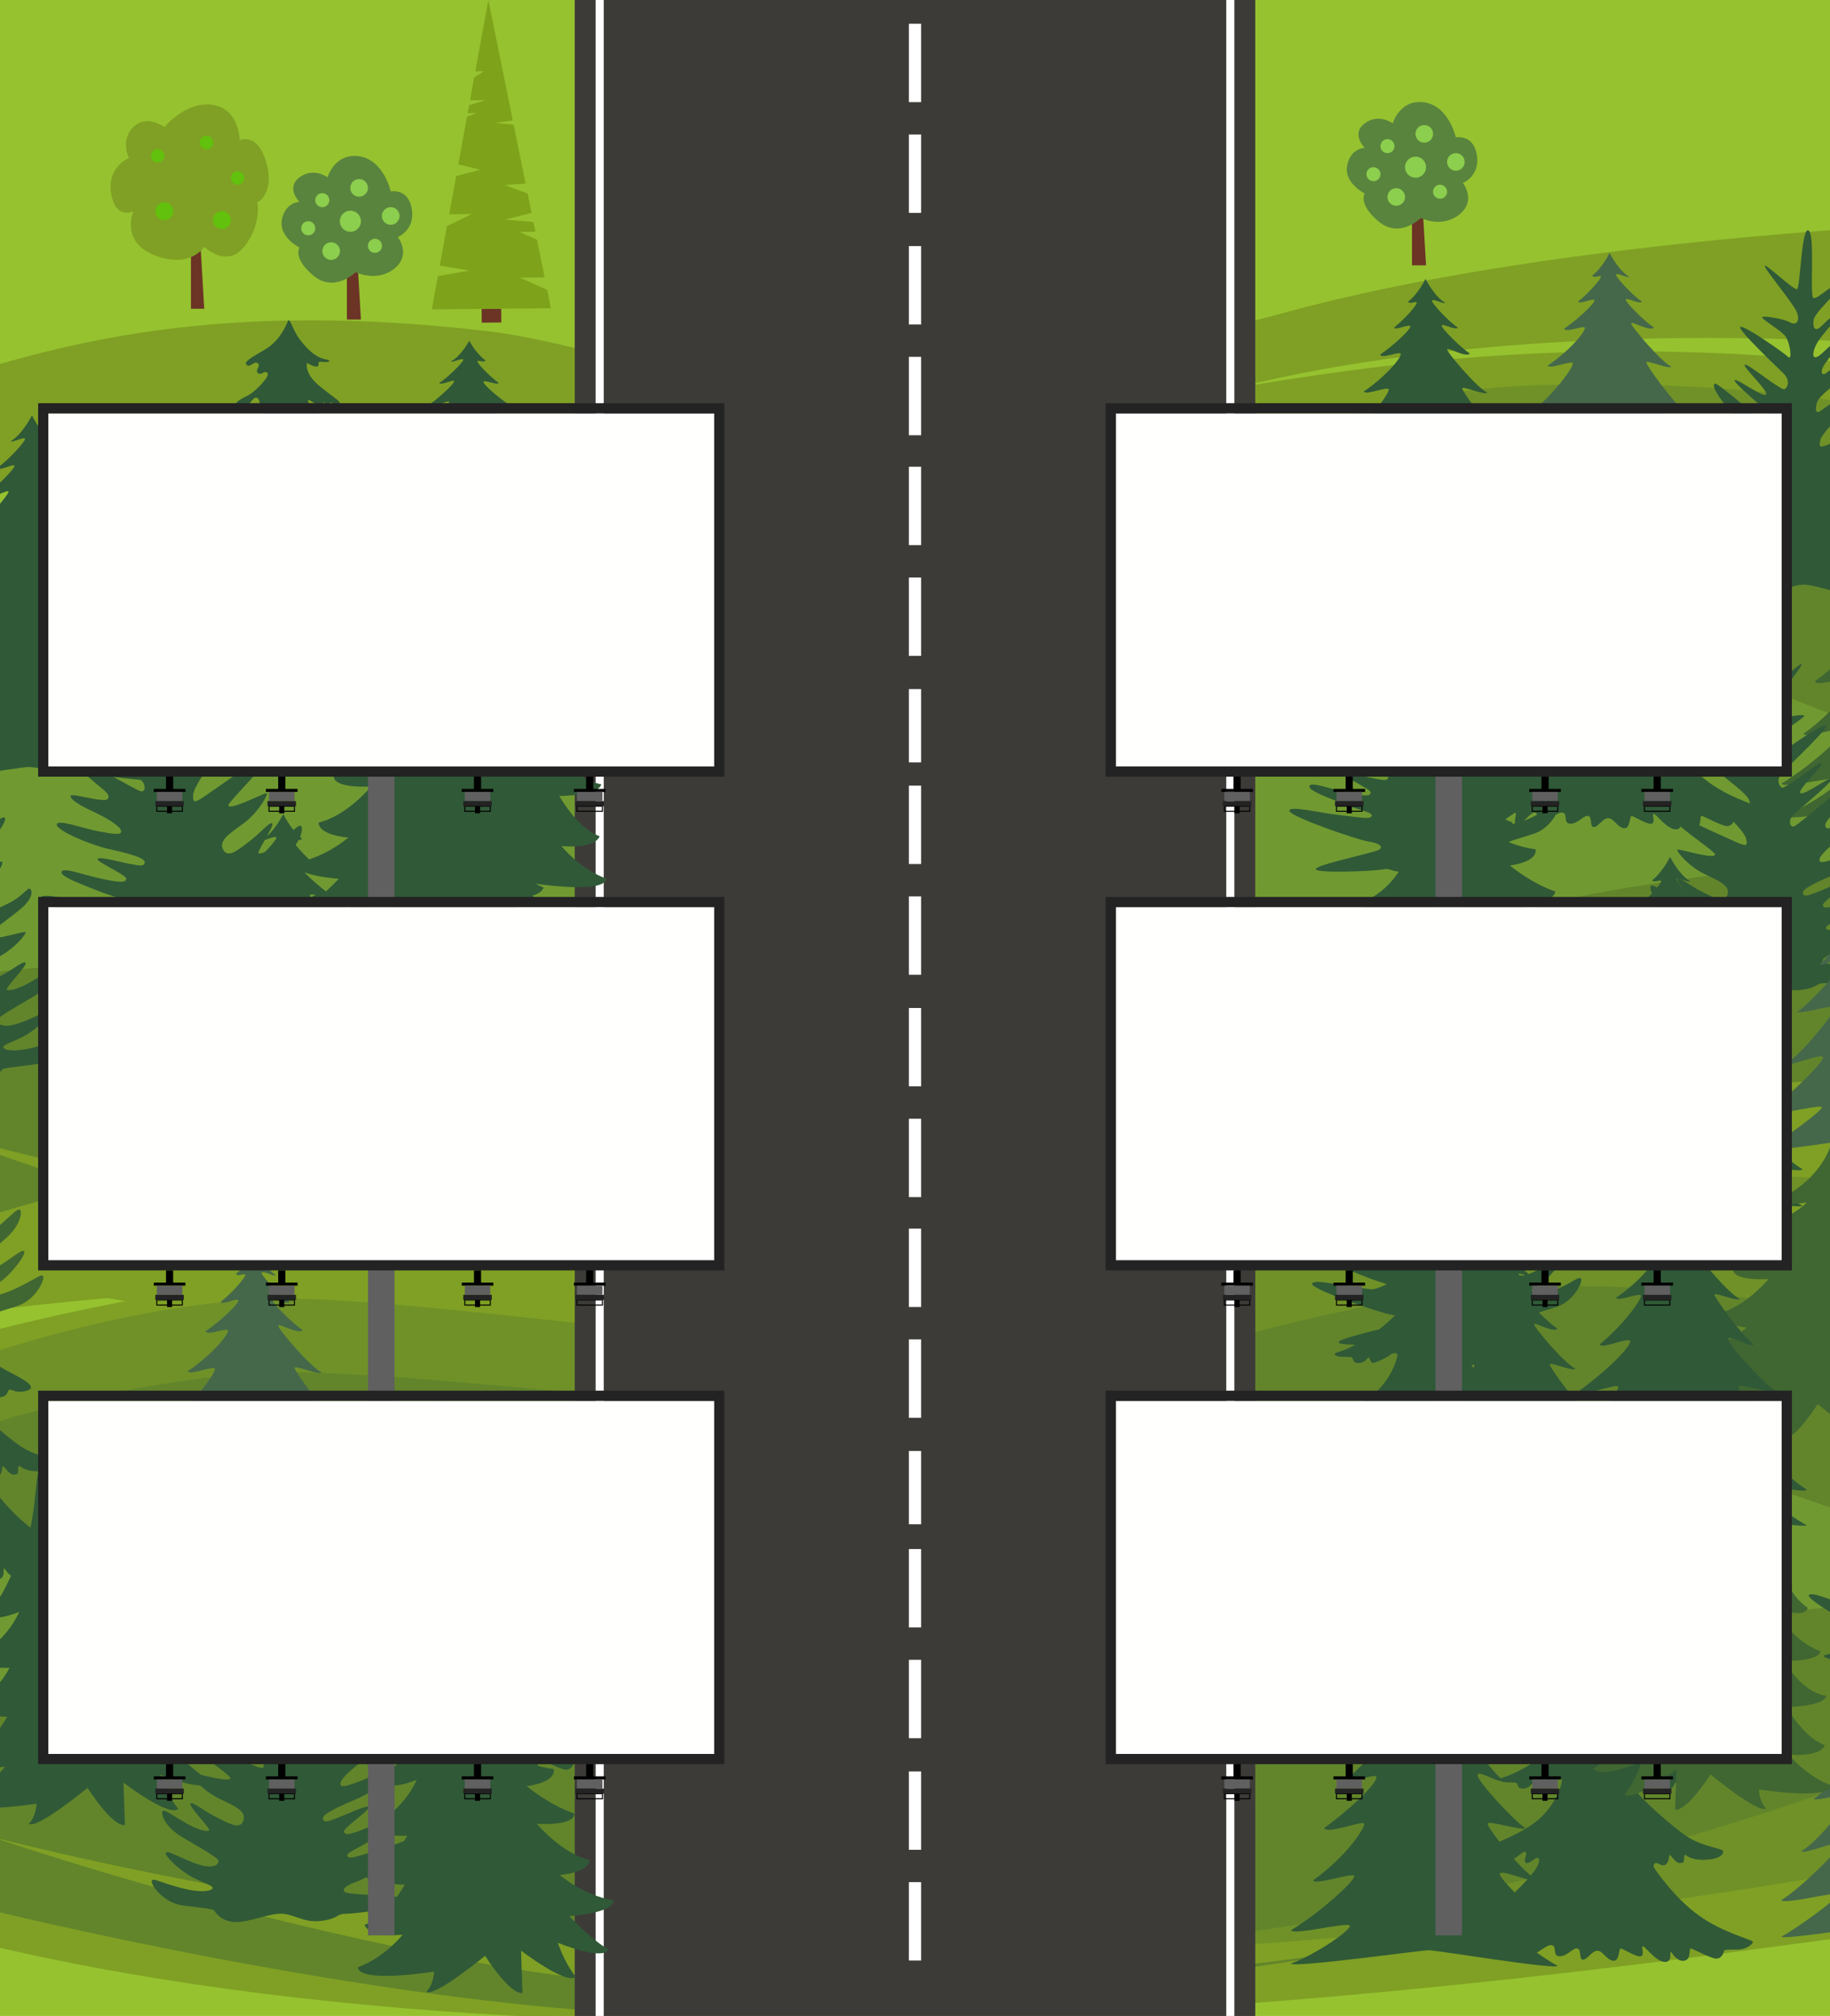 <svg width="1920" height="2115" fill="none" xmlns="http://www.w3.org/2000/svg"><rect width="100%" height="100%" fill="#333333" stroke="none"/><g clip-path="url('#clip0_131_3046')"><path fill="#fff" d="M0 0h1920v2115H0z"/><path d="M1921 0H0v2115h1921V0Z" fill="#96C22F"/><path d="M-77.19 525.517s-4.164-117.917-3.786-118.049c144.164-48.803 310.416-92.989 592.703-60.014 114.059 13.322 292.346 85.734 423.99 64.281 151.833-24.758 301.333-53.478 415.873-84.725C1622.72 253.041 2009 236 2009 236v127.282s-739.55-72.544-1042.339 200.485C576.432 427.912-77.191 525.517-77.191 525.517ZM2009 894.172s-296.73 27.039-399.68 57.949c-102.94 30.911-361.07 97.029-634.332 71.409-180.801-16.95-371.669-28.904-457.963-32.413-194.54-7.914-585.89 34.953-585.89 34.953l-8.326 294.13c780.429 204.45 1827.311 24.78 2086.191-12.53V894.172Z" fill="#7FA024"/><path d="M2009 389.866s-179.4-31.201-417.85-18.011c-238.44 13.19-476.88 72.544-476.88 72.544s-214.981 182.818-367.888 81.117C519.293 374.493-77.194 551.375-77.194 551.375l-3.784 255.995s695.649-107.748 856.882-52.35c161.233 55.397 397.406 38.91 547.286-9.233 149.88-48.143 391.56-80.412 470.56-47.484 78.99 32.929 215.25 84.969 215.25 84.969V389.866Z" fill="#7FA024"/><path opacity=".21" d="M-77.194 578.935s162.747-62.652 312.626-67.928c149.879-5.276 601.786 73.863 733.498 67.928 131.71-5.935 380.54-167.57 644.45-174.798 263.91-7.228 395.62 33.667 395.62 33.667V1225.9s-508.68 108.81-1051.425 106.83c-542.743-1.97-1034.769-149.04-1034.769-149.04s476.13 185.32 844.014 193.89c367.88 8.57 722.14-58.7 722.14-58.7s-485.97 98.93-809.947 87.72c-323.981-11.21-759.992-131.9-759.992-131.9l3.785-695.765Z" fill="#305937"/><path opacity=".21" d="M-77.95 667.308s167.288-58.695 317.167-63.971c149.879-5.276 587.403 61.992 719.115 56.057 131.708-5.935 425.688-156.332 689.598-163.554 263.9-7.221 361.07 50.781 361.07 50.781v567.819s-508.68 220.27-1051.425 218.29c-542.743-1.97-1034.769-149.04-1034.769-149.04s476.13 185.32 844.014 193.89c367.88 8.57 722.14-58.69 722.14-58.69s-485.97 98.92-809.947 87.71c-323.981-11.21-759.992-131.9-759.992-131.9l3.028-607.392Z" fill="#305937"/><path d="M-9.316 1374.81s-3.905-98.91-3.55-99.02c135.218-40.93 291.153-78 555.922-50.34 106.982 11.18 274.205 71.92 397.68 53.92 142.414-20.76 282.634-44.86 390.064-71.07 254.31-62.04 616.62-76.34 616.62-76.34v106.77s-693.66-60.85-977.66 168.17c-366.014-113.96-979.076-32.09-979.076-32.09ZM1947.42 1684.05s-278.32 22.68-374.88 48.61c-96.56 25.92-338.66 81.39-594.97 59.9-169.581-14.22-348.605-24.25-429.544-27.19-182.468-6.64-549.533 29.32-549.533 29.32l-7.81 246.72c732 171.49 1713.917 20.78 1956.737-10.51v-346.85Z" fill="#7FA024"/><path d="M1947.41 1261.03s-168.26-26.17-391.91-15.11c-223.65 11.07-447.3 60.85-447.3 60.85s-201.632 153.35-345.05 68.05c-212.997-126.69-772.47 21.69-772.47 21.69l-3.55 214.73s652.482-90.38 803.709-43.91c151.228 46.46 372.741 32.63 513.321-7.75 140.58-40.38 367.27-67.45 441.36-39.83 74.09 27.62 201.89 71.28 201.89 71.28v-330Z" fill="#7FA024"/><path opacity=".21" d="M-9.32 1419.62s152.649-52.55 293.227-56.98c140.578-4.42 564.442 61.96 687.98 56.98 123.543-4.98 356.923-140.56 604.453-146.62 247.54-6.07 371.07 28.24 371.07 28.24v661.06s-477.11 91.28-986.173 89.62C452.174 2050.26-9.319 1926.9-9.319 1926.9s446.583 155.45 791.639 162.64c345.05 7.19 677.33-49.24 677.33-49.24s-455.81 82.98-759.689 73.58c-303.876-9.41-712.83-110.64-712.83-110.64l3.55-583.62Z" fill="#305937"/><path opacity=".21" d="M-10.03 1493.75s156.909-49.23 297.487-53.66c140.578-4.42 550.952 52 674.49 47.02 123.543-4.98 399.273-131.13 646.803-137.19 247.53-6.06 338.66 42.6 338.66 42.6v476.29s-477.11 184.77-986.173 183.11C452.174 2050.26-9.319 1926.9-9.319 1926.9s446.583 155.45 791.639 162.64c345.05 7.19 677.33-49.24 677.33-49.24s-455.81 82.98-759.689 73.58c-303.876-9.41-712.83-110.64-712.83-110.64l2.84-509.49Z" fill="#305937"/><path d="M1317-1H603v800.849h714V-1Z" fill="#3D3B38"/><path d="M1317 798.325H603v800.845h714V798.325Z" fill="#3D3B38"/><path d="M966.41 24.92h-12.826v82.23h12.826V24.92Z" fill="#fff"/><path d="M1317 1598.25H603v800.85h714v-800.85Z" fill="#3D3B38"/><path d="M966.41 824.246h-12.826v82.229h12.826v-82.229ZM966.41 141.117h-12.826v82.229h12.826v-82.229ZM966.41 1625.17h-12.826v82.23h12.826v-82.23ZM966.41 940.441h-12.826v82.229h12.826v-82.229ZM966.41 1741.37h-12.826v82.23h12.826v-82.23ZM966.41 258.197h-12.826v82.23h12.826v-82.23ZM966.41 1057.52h-12.826v82.23h12.826v-82.23ZM966.41 374.393h-12.826v82.229h12.826v-82.229ZM966.41 1858.45h-12.826v82.23h12.826v-82.23ZM966.41 1173.72h-12.826v82.23h12.826v-82.23ZM966.41 489.696h-12.826v82.23h12.826v-82.23ZM966.41 1974.64h-12.826v82.23h12.826v-82.23ZM966.41 1289.02h-12.826v82.23h12.826v-82.23ZM966.41 605.895h-12.826v82.229h12.826v-82.229ZM966.41 1405.22h-12.826v82.23h12.826v-82.23ZM966.41 722.976h-12.826v76.862h12.826v-76.862ZM966.41 1522.3h-12.826v76.86h12.826v-76.86ZM633.418-1h-8.488v800.849h8.488V-1Z" fill="#fff"/><path d="M633.418 798.325h-8.488v800.845h8.488V798.325ZM633.418 1599.25h-8.488v800.85h8.488v-800.85ZM1295.06-1h-8.49v800.849h8.49V-1Z" fill="#fff"/><path d="M1295.06 798.325h-8.49v800.845h8.49V798.325ZM1295.06 1599.25h-8.49v800.85h8.49v-800.85Z" fill="#fff"/><path d="M302.351 336.01s-6.688 20.075-23.419 30.107c-16.731 10.031-23.419 13.387-20.075 16.779 3.344 3.392 8.389-5.022 11.709-1.678 3.32 3.344-3.344 6.699 0 10.043 3.344 3.344 6.688-3.344 10.032 0 3.344 3.344-13.376 20.075-20.063 23.419-6.688 3.344-13.388 6.688-13.388 10.032 0 3.344 10.032 3.344 13.388 0s6.687-10.032 10.031-6.688c3.344 3.344 0 6.688 3.344 6.688s3.344-3.344 6.688 0-6.688 13.387-13.376 16.779c-6.687 3.392-35.955 10.092-36.806 16.779-.659 4.95 7.958 4.95 11.65 4.95 3.691 0 3.679 1.199 2.397 4.926-1.283 3.728 1.198 6.148 6.148 6.148 4.95 0 13.531-8.605 17.211-8.605 3.679 0 4.926 3.679 2.469 7.371-2.457 3.691-35.668 27.062-49.199 34.433-13.532 7.371-27.051 13.532-28.285 18.457-1.235 4.926 12.296 6.149 15.988 4.914 3.691-1.234 6.148-2.457 7.383-1.198 1.234 1.258 1.198 7.383 9.84 7.383 8.641 0 14.753-8.606 15.988-8.606 1.234 0 1.198 7.371 6.148 7.371 4.95 0 7.371-6.148 9.828-6.148 2.457 0 3.691 2.469 1.198 8.617-2.493 6.149-41.816 41.804-57.804 51.644-15.988 9.84-36.89 12.297-38.113 14.766-1.222 2.469 1.199 8.605 17.211 9.827 16.012 1.223 22.137-3.679 23.371-4.913 1.234-1.235 2.397 0 2.397 3.691s0 4.914 4.914 4.914 9.84-9.84 11.074-8.605c1.235 1.234 0 6.148 3.692 9.839 3.691 3.692 8.605-1.198 11.062-1.198 2.457 0 3.691 2.469 2.457 4.926-1.235 2.457-22.137 33.199-49.139 52.878-27.003 19.68-60.154 26.835-60.154 29.304 0 2.469 7.383 8.605 17.223 8.605s14.754 0 14.754 1.199c0 1.198 2.457 9.828 9.84 8.605 7.382-1.222 24.593-11.074 27.05-11.074 2.457 0-1.199 12.296 7.383 13.531 8.581 1.234 13.531-9.84 14.754-9.84 1.222 0-2.397 12.297 7.382 11.074 9.78-1.222 20.902-17.222 23.359-17.222 2.457 0-2.457 9.84 2.469 11.074 4.926 1.235 19.668-8.617 22.137-8.617 2.469 0 1.198 14.765 8.605 13.531 7.407-1.235 11.063-11.062 17.211-11.062 6.148 0 11.074 9.827 15.988 9.827s1.199-11.062 6.148-12.296c4.95-1.235 11.075 8.617 19.68 8.617s2.457-11.074 8.605-12.309c6.149-1.234 17.223 11.075 23.371 11.075 6.149 0 2.397-9.84 7.383-11.075 4.986-1.234 13.519 13.532 19.668 13.532 6.148 0-1.199-13.532 2.469-13.532 3.667 0 14.753 8.618 22.136 8.618 7.383 0 3.692-12.297 7.371-12.297 3.68 0 7.383 7.371 17.223 6.148 9.84-1.222 12.296-4.926 9.84-7.383-2.457-2.457-39.36-25.827-66.41-51.655-27.051-25.828-30.73-35.62-28.333-39.312 2.397-3.691 8.605 6.148 13.519 4.914s-2.457-11.062 1.199-12.297c3.655-1.234 12.297 11.075 22.136 11.075 9.84 0 6.149-6.149 6.149-8.618 0-2.469 18.445 2.469 19.679-2.397 1.235-4.866-34.433-14.753-57.804-31.976-23.371-17.223-30.742-43.039-30.742-46.742 0-3.703 6.148-2.457 8.605 0 2.457 2.457 15.989 8.605 18.446 8.605 2.457 0 3.691-6.148 4.925-6.148 1.235 0 3.692 6.148 11.063 6.148s4.926-4.914 7.383-6.148c2.457-1.235 8.605 0 14.753-1.199 6.149-1.198 4.926-3.691 0-4.926-4.926-1.234-27.05-9.839-49.139-28.284-22.088-18.445-25.828-27.051-24.593-29.508 1.234-2.457 12.297 3.68 14.753 3.68 2.457 0 3.692-4.914 4.914-4.914 1.223 0 8.618 4.914 11.075 3.691 2.457-1.222-2.457-7.383-1.199-8.605 1.259-1.223 15.988 2.397 14.766-1.199-1.223-3.595-14.766-3.691-28.285-12.296-13.519-8.606-27.063-23.371-25.828-25.828 1.234-2.457 8.605 6.148 12.297 4.925 3.691-1.222 3.691-3.691 4.914-2.468 1.222 1.222 2.469 3.691 4.925 3.691 2.457 0-1.198-4.914 2.397-3.691 3.596 1.222 8.606 2.469 8.606 0s-7.371-6.149-22.137-18.446c-14.765-12.296-12.296-23.359-12.296-23.359s8.605 4.914 11.074 3.68c2.469-1.235 0-4.914 2.457-4.914s11.062 1.198 9.84-1.199c-1.223-2.397-9.84 1.199-24.594-14.753-14.754-15.952-14.646-28.009-18.361-27.602Z" fill="#305937"/><path d="M33.574 435.738s-9.828 19.668-22.137 27.051c0 2.397 13.532-4.914 14.766-2.457 1.235 2.457-20.914 25.828-29.52 30.742 2.458 3.691 17.223-4.914 18.446-2.457 1.222 2.456-20.902 24.593-31.977 31.976 4.926 4.914 24.606-7.383 25.828-4.926 1.223 2.457-34.433 44.273-45.543 49.199 1.198 3.68 27.05-7.383 28.285-4.926 1.234 2.457-33.211 49.139-44.273 56.57 2.397 4.926 25.828-11.062 28.285-6.148 2.457 4.914-41.816 52.878-52.879 59.026 2.457 3.692 40.582-8.605 41.804-4.914 1.223 3.692-38.124 54.113-55.335 62.719 1.199 4.926 39.347-12.297 41.816-7.383 2.47 4.914-47.94 52.89-63.952 61.496 0 6.148 61.483-9.84 62.718-6.149 1.234 3.692-47.94 39.347-62.718 46.742 0 4.926 134.041-17.211 142.623-17.211 8.581 0 148.795 19.668 152.486 14.754-27.05-9.84-66.409-36.89-65.175-41.816 1.235-4.926 62.719 11.074 65.175 4.926-34.433-20.914-72.558-56.57-70.101-60.261 2.457-3.692 44.274 11.062 45.544 4.914-38.125-27.051-57.804-59.027-56.57-62.719 1.235-3.691 41.816 12.297 44.273 4.914-38.125-28.285-59.027-51.643-57.804-56.569 1.222-4.926 33.211 9.839 34.433 3.691-27.05-22.137-47.94-51.644-46.742-55.335 1.199-3.692 27.063 7.37 28.285 2.457-27.05-18.446-44.273-40.582-41.816-43.039 2.457-2.457 20.914 6.148 23.37 1.199-14.753-9.84-34.432-28.286-34.432-31.977 0-3.691 17.222 4.926 18.445 1.199-14.754-12.297-25.828-25.828-25.828-28.285 0-2.457 8.617 2.397 9.84-1.199-12.237-9.827-19.62-25.804-19.62-25.804ZM492.411 357.486s-8.462 15.737-19.032 21.634c0 1.965 11.637-3.932 12.692-1.966 1.054 1.965-17.978 20.65-25.373 24.581 2.11 2.949 14.802-3.931 15.857-1.965 1.054 1.965-17.978 19.656-27.494 25.564 4.23 3.931 21.153-5.908 22.208-3.931 1.055 1.978-29.603 35.392-39.119 39.323 1.054 2.948 23.263-5.896 24.318-3.931 1.054 1.966-28.549 39.335-38.065 45.232 2.121 3.931 22.208-8.857 24.318-4.914 2.109 3.943-35.956 42.272-45.46 47.197 2.109 2.949 34.889-6.891 35.955-3.942 1.067 2.948-32.767 43.266-47.569 50.145 1.055 3.943 33.822-9.828 35.956-5.896 2.133 3.931-41.229 42.283-54.976 49.139 0 4.914 52.854-7.863 53.933-4.914 1.079 2.948-41.241 31.461-53.933 37.357 0 3.944 115.237-13.758 122.644-13.758 7.407 0 127.917 15.724 131.093 11.793-23.263-7.863-57.097-29.496-56.03-33.427 1.066-3.931 53.933 8.845 56.03 3.931-29.603-16.719-62.322-45.232-60.261-48.18 2.061-2.948 38.065 8.857 39.119 3.931-32.779-21.573-49.69-47.197-48.635-50.145 1.054-2.949 35.955 9.839 38.065 3.943-32.78-22.616-50.758-41.301-49.691-45.232 1.067-3.931 28.537 7.862 29.603 2.948-23.263-17.702-41.24-41.301-40.186-44.249 1.055-2.948 23.263 5.897 24.318 1.966-23.251-14.742-38.053-32.444-35.955-34.41 2.097-1.965 17.977 4.914 20.087.983-12.68-7.874-29.603-22.616-29.603-25.564 0-2.949 14.801 3.931 15.856.982-12.68-9.839-22.197-20.65-22.197-22.615 0-1.966 7.395 1.965 8.462-.983-10.595-7.839-16.935-20.627-16.935-20.627ZM462.269 1468.61s6.688 20.07 23.419 30.1c16.731 10.03 23.419 13.39 20.075 16.78-3.344 3.39-8.39-5.02-11.709-1.68-3.32 3.35 3.343 6.7 0 10.05-3.344 3.34-6.7-3.35-10.044 0-3.344 3.34 13.387 20.07 20.075 23.42 6.688 3.34 13.387 6.68 13.387 10.03 0 3.34-10.043 3.34-13.387 0-3.344-3.35-6.688-10.03-10.031-6.69-3.344 3.34 0 6.69-3.344 6.69s-3.356-3.35-6.7 0c-3.344 3.34 6.7 13.38 13.387 16.78 6.688 3.39 35.956 10.09 36.807 16.78.647 4.95-7.958 4.95-11.65 4.95-3.691 0-3.691 1.19-2.397 4.92 1.295 3.73-1.198 6.15-6.148 6.15-4.95 0-13.531-8.61-17.223-8.61-3.691 0-4.914 3.68-2.457 7.38 2.457 3.69 35.668 27.06 49.199 34.43 13.531 7.37 27.051 13.53 28.285 18.46 1.235 4.92-12.297 6.14-15.988 4.91-3.692-1.23-6.148-2.46-7.383-1.2-1.234 1.26-1.198 7.38-9.84 7.38-8.641 0-14.753-8.6-15.988-8.6-1.234 0-1.198 7.37-6.148 7.37-4.95 0-7.371-6.15-9.84-6.15-2.469 0-3.692 2.47-1.199 8.62 2.493 6.15 41.805 41.8 57.793 51.64 15.988 9.84 36.902 12.3 38.124 14.77 1.223 2.47-1.198 8.6-17.21 9.83-16.012 1.22-22.137-3.68-23.371-4.92-1.235-1.23-2.457 0-2.457 3.69s0 4.92-4.926 4.92-9.828-9.84-11.062-8.61c-1.235 1.24 0 6.15-3.692 9.84-3.691 3.69-8.605-1.2-11.062-1.2-2.457 0-3.691 2.47-2.469 4.93 1.223 2.46 22.137 33.2 49.139 52.88 27.003 19.68 60.261 27.05 60.261 29.52 0 2.47-7.383 8.6-17.222 8.6-9.84 0-14.754 0-14.754 1.2s-2.457 9.83-9.84 8.61c-7.383-1.23-24.593-11.08-27.05-11.08-2.457 0 1.198 12.3-7.383 13.53-8.581 1.24-13.531-9.84-14.754-9.84-1.222 0 2.397 12.3-7.383 11.08-9.78-1.22-20.902-17.22-23.371-17.22-2.469 0 2.469 9.83-2.457 11.07-4.926 1.23-19.679-8.62-22.136-8.62-2.457 0-1.199 14.77-8.605 13.53-7.407-1.23-11.075-11.06-17.223-11.06s-11.062 9.83-15.988 9.83-1.199-11.06-6.149-12.3c-4.95-1.23-11.062 8.62-19.667 8.62-8.606 0-2.469-11.07-8.618-12.31-6.148-1.23-17.21 11.07-23.359 11.07-6.148 0-2.457-9.83-7.382-11.07-4.926-1.23-13.532 13.53-19.68 13.53s1.198-13.53-2.397-13.53c-3.596 0-14.754 8.62-22.137 8.62-7.382 0-3.691-12.3-7.382-12.3-3.692 0-7.371 7.37-17.211 6.15-9.84-1.22-12.297-4.93-9.84-7.38 2.457-2.46 39.359-25.83 66.41-51.66 27.05-25.83 30.742-35.66 28.285-39.35-2.457-3.69-8.606 6.15-13.532 4.92-4.925-1.24 2.469-11.06-1.198-12.3-3.667-1.23-12.297 11.07-22.137 11.07-9.839 0-6.148-6.14-6.148-8.61 0-2.47-18.457 2.47-19.68-2.4-1.222-4.87 34.434-14.75 57.805-31.98 23.371-17.22 30.742-43.03 30.742-46.74 0-3.7-6.149-2.45-8.606 0-2.457 2.46-15.988 8.61-18.457 8.61-2.469 0-3.679-6.15-4.914-6.15-1.234 0-3.691 6.15-11.074 6.15s-4.914-4.92-7.371-6.15c-2.457-1.24-8.605 0-14.766-1.2-6.16-1.2-4.913-3.69 0-4.93 4.914-1.23 27.063-9.83 49.199-28.28 22.137-18.45 25.828-27.05 24.594-29.51-1.235-2.45-12.297 3.68-14.754 3.68-2.457 0-3.691-4.91-4.926-4.91-1.234 0-8.605 4.91-11.062 3.69-2.457-1.22 2.397-7.38 1.199-8.61-1.199-1.22-15.977 2.4-14.754-1.19 1.222-3.6 14.754-3.7 28.285-12.3 13.531-8.61 27.062-23.37 25.828-25.83-1.235-2.46-8.606 6.15-12.297 4.93-3.691-1.23-3.691-3.69-4.926-2.47-1.234 1.22-2.457 3.69-4.914 3.69s1.199-4.91-2.457-3.69c-3.655 1.22-8.617 2.47-8.617 0s7.383-6.15 22.136-18.45c14.754-12.29 12.309-23.36 12.309-23.36s-8.617 4.92-11.074 3.68c-2.457-1.23 0-4.91-2.457-4.91s-11.074 1.2-9.84-1.2c1.235-2.4 9.84 1.2 24.594-14.75 14.753-15.96 14.61-28.19 18.337-27.78Z" fill="#305937"/><path d="M147.575 607.843c8.701-.144 14.478 72.366 19.536 72.69 5.058.324 19.667-22.352 24.186-18.17 4.518 4.183-20.375 32.468-19.764 42.368.612 9.9 4.399 10.439 7.587 7.359 3.188-3.08 11.649-18.385 14.73-15.197 3.08 3.188-9.001 19.176-13.28 29.962-4.279 10.787-3.727 20.675 1.882 17.151 5.609-3.523 16.779-24.317 19.895-21.129 3.116 3.188-8.39 22.771-10.87 29.483-2.481 6.712-.204 12.536 4.961 6.592 5.166-5.945 35.956-42.811 39.995-41.061 4.039 1.749-4.926 20.902-13.831 33.786s-30.215 33.019-31.09 41.948c-.874 8.928 1.199 13.519 6.389 7.586 5.189-5.932 41.432-40.078 44.512-36.89 3.081 3.188-9.324 24.21-18.661 34.661-9.336 10.451-20.985 28.836-21.093 35.104-.108 6.269-.648 10.128 11.553 1.642 12.201-8.485 29.963-20.482 43.147-30.394 13.183-9.912 16.264-20.47 19.176-18.493 2.912 1.978 4.183 9.241-4.938 20.902-9.121 11.662-32.36 34.673-31.976 37.094.383 2.421 5.285 1.534 16.935-3.092 11.649-4.626 21.885-10.247 23.323-9.264 1.438.982-8.785 20.374-25.385 32.143-16.599 11.77-25.396 18.398-20.003 27.411 5.393 9.012 17.163-1.882 28.153-10.152 10.991-8.269 20.111-19.919 22.976-17.977 2.864 1.941-16.911 30.586-14.275 31.353 2.637.767 10.895-1.978 23.863-13.1s19.116-18.505 20.998-15.09c1.881 3.416-.755 16.384-14.718 28.945-13.963 12.56-34.757 28.848-34.074 32.467.684 3.62 6.388 7.587 21.226-.119 14.838-7.707 29.795-21.693 31.665-18.29 1.869 3.404-12.189 22.233-23.18 30.49-10.99 8.258-19.02 12.225-18.576 14.646.443 2.421 10.786 4.279 32.659-5.992 21.873-10.272 27.05-16.192 28.92-12.788 1.87 3.403-7.898 25.168-28.021 31.377-20.123 6.208-29.579 9.156-30.574 10.583-.995 1.426-4.051 11.985-18.349 15.856-14.299 3.871-39.276-2.829-52.363.815-13.088 3.643-20.004 13.651-38.593 14.551-18.589.9-15.844-4.6-26.738-2.61-10.895 1.99-72.918 4.56-73.805-.28-.887-4.84 64.228-17.977 69.837-21.501 5.61-3.524-.119-7.479-11.673-9.121-11.554-1.642-87.575-27.757-87.491-34.025.083-6.269 34.217 2.504 55.886 4.794 21.669 2.289 33.439 5.141 35.201 1.066 1.761-4.075-11.003-5.489-32.576-14.046-21.573-8.558-39.06-15.365-36.087-19.668 2.972-4.303 24.533 4.279 43.997 8.222 19.464 3.943 23.107 3.272 23.647-.575.539-3.848-32.024-17.906-30.047-20.759 1.978-2.852 23.107 3.272 33.451 5.142 10.343 1.87 15.58 3.392 15.952-1.666.371-5.058-20.579-9.996-38.844-14.154-18.265-4.159-53.478-18.985-53.37-25.253.108-6.268 26.955 3.823 43.782 6.999 16.827 3.176 24.533 4.267 23.647-.575-.887-4.842-14.97-13.519-28.609-19.776-13.64-6.256-24.87-12.955-24.33-16.779.54-3.823 36.531 8.33 39.275 2.829 2.745-5.501-5.405-9.025-20.374-22.532-14.97-13.507-18.493-19.177-16.516-21.993 1.978-2.817 66.685 36.579 71.755 36.902 5.07.324 4.722-8.389-1.007-12.321-5.728-3.931-51.608-29.327-49.63-32.179 1.978-2.853 32.36 12.836 36.746 9.588 4.387-3.248-30.933-25.601-28.956-28.465 1.978-2.864 45.232 21.741 48.42 18.661 3.188-3.081 4.279-10.787-4.314-16.708-8.594-5.92-59.638-39.179-56.462-42.199 3.176-3.02 52.267 19.176 57.996 23.167 5.729 3.991-.24-14.969-6.4-21.333-6.161-6.365-32.792-15.27-29.388-17.139 3.404-1.87 24.642-2.002 31.353.527 6.712 2.529 10.667-3.2 5.262-12.213-5.406-9.013-45.124-41.768-44.345-44.345.779-2.577 36.315 20.866 39.718 18.997 3.404-1.87-7.095-66.314.384-66.446Z" fill="#305937"/><path d="M488.19 618.378c13.567.743 5.693 62.97 25.037 100.675s19.308 46.323 38.352 60.31c-4.398 13.027-35.955-.3-35.955-.3s13.627 34.241 50.086 48.24c-2.996 11.985-40.03 10.295-40.03 10.295s16.227 33.451 46.466 39.12c-2.996 11.985-44.045 12.201-44.045 12.201s18.66 33.798 42.283 42.235c-5.789 14.071-40.03 10.295-40.03 10.295s18.864 23.887 47.185 34.254c-2.493 17.031-80.192 4.41-80.192 4.41s.467 13.736 8.102 21.067c-8.39 6.24-61.616-37.606-61.616-37.606s-25.888 40.956-39.263 38.996c.563-12.353 1.546-44.521 1.546-44.521s-47.617 36.531-57.529 27.566c12.045-14.382 18.913-35.764 18.913-35.764s-46.335 19.32-53.25 7.119c17.606-9.852 41.169-34.984 41.169-34.984s-47.941-3.308-46.023-16.684c31.844-5.285 56.09-26.595 56.09-26.595s-30.778-2.013-31.245-15.76c29.591-6.856 55.264-37.885 55.264-37.885s-38.964 2.984-39.444-10.787c26.116-8.605 50.194-28.692 50.194-28.692s-30.598-3.248-28.465-17.846c39.324-5.429 59.926-27.266 59.926-27.266s-35.5 4.794-34.421-2.553c13.052-4.303 45.639-23.143 59.158-55.971 13.52-32.827 18.17-64.312 31.737-63.569ZM-63.015 733.401c8.582 1.426 1.199 73.781 6.149 75.015 4.95 1.235 23.37-18.445 27.062-13.531S-55.62 823.17-56.818 833.01c-1.199 9.839 2.457 11.074 6.148 8.605 3.692-2.469 14.766-15.988 17.223-12.297 2.457 3.692-12.297 17.223-18.445 27.063-6.149 9.839-7.383 19.679-1.199 17.21 6.184-2.468 20.902-20.902 23.371-17.21 2.47 3.691-12.297 20.902-15.988 27.05-3.692 6.149-2.469 12.297 3.691 7.383 6.16-4.914 43.039-35.668 46.742-33.211 3.704 2.457-8.617 19.68-19.68 30.754-11.062 11.074-35.667 27.05-38.124 35.656-2.457 8.605-1.198 13.531 4.914 8.617s47.94-31.976 50.433-28.285c2.493 3.692-13.53 22.137-24.605 30.742-11.074 8.605-25.828 24.594-27.05 30.742-1.223 6.148-2.457 9.84 11.062 3.691 13.519-6.148 33.21-14.753 47.94-22.136 14.73-7.383 19.68-17.223 22.137-14.754 2.457 2.469 2.397 9.828-8.605 19.668-11.003 9.84-38.125 28.285-38.125 30.753 0 2.469 4.914 2.457 17.222 0 12.31-2.456 23.36-6.148 24.594-4.925 1.234 1.222-12.297 18.445-30.754 27.064-18.457 8.62-28.285 13.52-24.593 23.36 3.691 9.84 17.222 1.2 29.519-4.92 12.297-6.11 23.359-15.98 25.828-13.53 2.469 2.46-22.137 27.05-19.68 28.29 2.457 1.23 11.063 0 25.828-8.61 14.766-8.6 22.137-14.76 23.36-11.07 1.222 3.69-3.752 15.94-19.68 25.83-15.928 9.88-39.36 22.13-39.36 25.82 0 3.69 4.926 8.61 20.903 3.69 15.976-4.91 33.21-15.98 34.445-12.29 1.234 3.69-15.988 19.63-28.357 25.81-12.369 6.19-20.902 8.62-20.902 11.08 0 2.46 9.84 6.15 33.21 0 23.372-6.15 29.508-11.08 30.743-7.38 1.234 3.69-12.297 23.37-33.211 25.82-20.914 2.46-30.742 3.69-31.964 4.93-1.223 1.23-6.16 11.06-20.914 12.3-14.754 1.23-38.077-9.78-51.644-8.59-13.568 1.2-22.137 9.84-40.594 7.39-18.457-2.46-14.754-7.39-25.816-7.39s-72.558-8.6-72.558-13.51c0-4.92 66.41-6.15 72.558-8.62 6.148-2.47 1.198-7.37-9.84-11.06-11.038-3.7-81.175-43.04-79.941-49.2 1.235-6.16 33.199 8.61 54.113 14.76s31.977 11.06 34.433 7.37c2.457-3.69-9.839-7.37-29.519-19.66-19.68-12.3-35.656-22.14-31.976-25.83 3.679-3.69 23.371 8.6 41.816 15.99 18.445 7.38 22.136 7.37 23.371 3.69 1.234-3.68-28.285-23.37-25.828-25.83 2.457-2.46 22.137 7.38 31.976 11.06 9.84 3.68 14.754 6.15 15.988 1.2 1.235-4.95-18.445-13.53-35.667-20.9-17.223-7.373-49.139-28.287-47.941-34.447 1.199-6.161 25.828 8.617 41.816 14.766 15.988 6.148 23.371 8.605 23.371 3.691 0-4.914-12.296-15.988-24.605-24.605-12.309-8.618-22.137-17.211-20.902-20.902 1.234-3.692 34.433 14.753 38.124 9.839 3.692-4.914-3.691-9.84-15.988-25.828-12.296-15.988-14.753-22.136-12.296-24.593 2.457-2.457 59.026 47.94 63.952 49.139 4.926 1.198 6.149-7.371 1.199-12.297s-45.544-38.125-43.039-40.582c2.505-2.457 29.519 18.445 34.433 15.988 4.914-2.456-25.828-30.741-23.371-33.198 2.457-2.457 40.594 29.507 44.274 27.05 3.679-2.457 6.148-9.84-1.199-17.223-7.347-7.382-51.656-49.139-47.941-51.644 3.716-2.504 47.941 28.286 52.879 33.199 4.938 4.914 2.457-14.753-2.457-22.136-4.914-7.383-29.52-20.902-25.828-22.137 3.691-1.234 24.593 2.469 30.742 6.149 6.148 3.679 11.074-1.199 7.383-11.063-3.692-9.863-36.891-49.139-35.668-51.656 1.222-2.516 31.976 27.063 35.668 25.828 3.691-1.234 4.878-66.361 12.248-65.127Z" fill="#305937"/><path d="M267.211 1310.65s9.84 19.67 22.137 27.05c0 2.4-13.519-4.91-14.754-2.45-1.234 2.45 20.902 25.82 29.52 30.74-2.469 3.69-17.223-4.92-18.445-2.46-1.223 2.46 20.902 24.59 31.964 31.98-4.914 4.91-24.594-7.39-25.816-4.93-1.222 2.46 34.433 44.27 45.544 49.2-1.199 3.68-27.051-7.38-28.285-4.93-1.235 2.46 33.21 49.14 44.273 56.57-2.457 4.93-25.828-11.06-28.285-6.14-2.457 4.91 41.816 52.87 52.878 59.02-2.457 3.69-40.582-8.6-41.804-4.91-1.222 3.69 38.113 54.11 55.335 62.72-1.198 4.92-39.359-12.3-41.816-7.39-2.457 4.92 47.941 52.89 63.953 61.5 0 6.15-61.496-9.84-62.718-6.15-1.223 3.69 47.94 39.35 62.718 46.74 0 4.93-134.054-17.21-142.623-17.21-8.57 0-148.808 19.67-152.487 14.76 27.05-9.84 66.398-36.89 65.175-41.82-1.222-4.93-62.718 11.07-65.175 4.93 34.433-20.92 72.558-56.57 70.089-60.27-2.469-3.69-44.273 11.07-45.543 4.92 38.124-27.05 57.792-59.03 56.569-62.72-1.222-3.69-41.9 12.29-44.297 4.9 38.125-28.28 59.027-51.64 57.805-56.57-1.223-4.92-33.211 9.84-34.446 3.69 27.063-22.13 47.941-51.64 46.742-55.33-1.198-3.69-27.062 7.37-28.285 2.46 27.051-18.45 44.274-40.59 41.805-43.04-2.469-2.46-20.902 6.15-23.359 1.2 14.753-9.84 34.433-28.29 34.433-31.98 0-3.69-17.223 4.93-18.445 1.2 14.753-12.3 25.816-25.83 25.816-28.29 0-2.45-8.606 2.4-9.828-1.2 12.285-9.81 19.655-25.79 19.655-25.79Z" fill="#45684A"/><path d="M289.553 1615.51c-8.581 1.42-1.198 73.78-6.148 75.01-4.95 1.24-23.371-18.44-27.063-13.53-3.691 4.91 25.828 28.29 27.063 38.13 1.234 9.83-2.469 11.07-6.148 8.6-3.68-2.47-14.766-15.99-17.223-12.3-2.457 3.7 12.297 17.23 18.445 27.07s7.383 19.68 1.199 17.21c-6.185-2.47-20.915-20.91-23.371-17.21-2.457 3.69 12.296 20.9 15.988 27.05 3.691 6.15 2.397 12.29-3.692 7.38-6.088-4.91-43.038-35.67-46.742-33.21-3.703 2.46 8.606 19.68 19.68 30.75 11.074 11.08 35.668 27.05 38.125 35.66 2.456 8.6 1.198 13.53-4.926 8.62-6.125-4.92-47.941-31.98-50.422-28.29-2.481 3.69 13.531 22.14 24.594 30.74 11.062 8.61 25.828 24.6 27.062 30.74 1.235 6.15 2.457 9.84-11.074 3.7-13.531-6.15-33.199-14.76-47.941-22.14-14.741-7.38-19.691-17.22-22.088-14.75-2.397 2.46-2.469 9.82 8.605 19.66s38.125 28.29 38.125 30.76c0 2.47-4.926 2.45-17.223 0-12.297-2.46-23.359-6.15-24.593-4.93-1.235 1.22 12.296 18.45 30.741 27.06 18.446 8.62 28.285 13.52 24.606 23.36-3.679 9.84-17.223 1.2-29.519-4.91-12.297-6.11-23.371-15.99-25.828-13.53-2.457 2.45 22.136 27.05 19.679 28.28-2.457 1.24-11.074 0-25.828-8.6-14.753-8.61-22.136-14.77-23.371-11.08-1.234 3.69 3.692 15.99 19.68 25.83 15.988 9.84 39.359 22.14 39.359 25.83 0 3.69-4.926 8.6-20.914 3.69-15.988-4.91-33.199-15.99-34.433-12.3-1.235 3.69 15.988 19.67 28.285 25.82 12.296 6.15 20.914 8.62 20.914 11.07 0 2.46-9.84 6.15-33.211 0-23.371-6.14-29.508-11.07-30.742-7.38-1.235 3.69 12.297 23.37 33.199 25.83 20.902 2.46 30.754 3.69 31.976 4.92 1.223 1.24 6.148 11.07 20.914 12.3 14.766 1.24 38.125-9.84 51.644-8.62 13.519 1.23 22.137 9.84 40.582 7.39 18.445-2.46 14.765-7.39 25.828-7.39 11.062 0 72.558-8.6 72.558-13.52 0-4.91-66.41-6.14-72.558-8.61-6.149-2.47-1.199-7.37 9.84-11.06 11.038-3.7 81.163-43.04 79.94-49.2-1.222-6.16-33.21 8.61-54.112 14.76-20.903 6.15-31.977 11.06-34.434 7.37-2.457-3.69 9.84-7.37 29.508-19.66 19.667-12.3 35.667-22.14 31.976-25.83-3.691-3.69-23.359 8.6-41.804 15.99-18.445 7.38-22.137 7.37-23.371 3.69-1.235-3.68 28.285-23.37 25.828-25.83-2.457-2.46-22.137 7.38-31.977 11.06-9.839 3.68-14.753 6.15-15.988 1.2-1.234-4.95 18.445-13.53 35.668-20.9 17.223-7.37 49.139-28.29 47.941-34.45-1.199-6.16-25.828 8.62-41.817 14.77-15.988 6.15-23.371 8.6-23.371 3.69s12.297-15.99 24.594-24.61c12.297-8.61 22.136-17.21 20.914-20.9-1.223-3.69-34.433 14.76-38.125 9.84-3.691-4.91 3.692-9.84 15.988-25.83 12.297-15.98 14.754-22.13 12.297-24.59-2.457-2.46-59.027 47.94-63.953 49.14-4.925 1.2-6.148-7.37-1.198-12.3 4.95-4.92 45.543-38.12 43.039-40.58-2.505-2.46-29.52 18.45-34.434 15.99-4.914-2.46 25.828-30.74 23.359-33.2-2.469-2.46-40.581 29.51-44.273 27.05-3.691-2.46-6.148-9.84 1.199-17.22 7.347-7.38 51.656-49.14 47.94-51.65-3.715-2.5-47.94 28.29-52.878 33.2-4.938 4.92-2.469-14.75 2.457-22.13 4.926-7.39 29.507-20.91 25.828-22.14-3.68-1.23-24.606 2.47-30.754 6.15s-11.062-1.2-7.371-11.06c3.691-9.87 36.89-49.14 35.656-51.66-1.235-2.52-31.965 27.06-35.656 25.83-3.691-1.24-4.926-66.33-12.249-65.09ZM297.248 854.02s-9.828 19.667-22.137 27.05c0 2.397 13.531-4.914 14.766-2.457 1.234 2.457-20.914 25.828-29.52 30.742 2.457 3.691 17.223-4.914 18.446-2.457 1.222 2.457-20.903 24.593-31.977 31.976 4.926 4.914 24.606-7.383 25.828-4.926 1.223 2.457-34.433 44.273-45.543 49.199 1.198 3.68 27.05-7.383 28.285-4.926 1.234 2.457-33.211 49.139-44.273 56.569 2.397 4.93 25.827-11.06 28.284-6.15 2.457 4.92-41.816 52.88-52.878 59.03 2.397 3.69 40.582-8.61 41.804-4.91 1.223 3.69-38.125 54.11-55.335 62.71 1.198 4.93 39.347-12.29 41.816-7.38 2.469 4.92-47.941 52.89-63.953 61.5 0 6.15 61.484-9.84 62.718-6.15 1.235 3.69-47.94 39.35-62.718 46.74 0 4.93 134.042-17.21 142.623-17.21 8.582 0 148.796 19.67 152.487 14.75-27.05-9.84-66.409-36.89-65.175-41.81 1.235-4.93 62.718 11.07 65.175 4.92-34.433-20.91-72.558-56.57-70.101-60.26 2.457-3.69 44.273 11.06 45.544 4.92-38.125-27.05-57.805-59.03-56.57-62.72 1.234-3.69 41.816 12.29 44.273 4.91-38.125-28.28-59.027-51.64-57.804-56.57 1.222-4.92 33.21 9.84 34.433 3.69-27.05-22.13-47.941-51.641-46.742-55.332 1.198-3.692 27.062 7.371 28.285 2.457-27.051-18.445-44.273-40.582-41.816-43.039 2.457-2.457 20.914 6.149 23.371 1.199-14.754-9.84-34.434-28.285-34.434-31.977 0-3.691 17.223 4.926 18.446 1.199-14.754-12.297-25.828-25.828-25.828-28.285 0-2.457 8.617 2.397 9.839-1.198-12.236-9.828-19.619-25.804-19.619-25.804Z" fill="#305937"/><path d="M47.511 1530.45c-13.567.74-5.693 62.97-25.037 100.67-19.344 37.71-19.32 46.33-38.352 60.31 4.399 13.03 35.955-.3 35.955-.3s-13.615 34.3-50.098 48.35c3.009 11.99 40.043 10.3 40.043 10.3s-16.228 33.45-46.467 39.12c2.997 11.98 44.046 12.2 44.046 12.2s-18.673 33.79-42.296 42.23c5.79 14.07 40.043 10.3 40.043 10.3s-18.877 23.88-47.186 34.25c2.493 17.03 80.193 4.41 80.193 4.41s-.468 13.74-8.102 21.07c8.39 6.23 61.615-37.61 61.615-37.61s25.876 40.95 39.264 39c-.564-12.36-1.547-44.52-1.547-44.52s47.605 36.53 57.529 27.56c-12.057-14.38-18.912-35.76-18.912-35.76s46.334 19.32 53.25 7.12c-17.607-9.85-41.169-34.99-41.169-34.99s47.94-3.31 46.022-16.68c-31.844-5.29-56.09-26.6-56.09-26.6s30.778-2.01 31.245-15.76c-29.591-6.85-55.263-37.88-55.263-37.88s38.964 2.98 39.443-10.79c-26.128-8.6-50.194-28.69-50.194-28.69s30.598-3.25 28.465-17.85c-39.335-5.43-59.926-27.26-59.926-27.26s35.488 4.79 34.422-2.55c-13.052-4.31-45.652-23.15-59.16-55.98-13.506-32.82-18.169-64.42-31.736-63.67Z" fill="#305937"/><path d="M-147.259 1010.55c8.701-.15 14.478 72.36 19.536 72.69 5.057.32 19.667-22.36 24.186-18.17 4.518 4.18-20.375 32.46-19.764 42.36.612 9.9 4.399 10.44 7.587 7.36 3.188-3.08 11.649-18.38 14.73-15.2 3.08 3.19-9.001 19.18-13.28 29.97-4.279 10.78-3.727 20.67 1.882 17.15 5.609-3.53 16.779-24.32 19.895-21.13 3.116 3.19-8.39 22.77-10.87 29.48-2.481 6.71-.204 12.54 4.961 6.59 5.166-5.94 35.956-42.81 39.995-41.06 4.039 1.75-4.926 20.9-13.831 33.79-8.905 12.88-30.215 33.02-31.089 41.95-.875 8.93 1.198 13.52 6.388 7.58 5.19-5.93 41.432-40.07 44.512-36.89 3.08 3.19-9.324 24.21-18.66 34.66-9.337 10.46-20.986 28.84-21.094 35.11-.108 6.27-.648 10.13 11.553 1.64 12.201-8.48 29.963-20.48 43.147-30.39 13.184-9.92 16.264-20.47 19.176-18.5 2.912 1.98 4.183 9.24-4.938 20.91-9.12 11.66-32.36 34.67-31.976 37.09.383 2.42 5.285 1.53 16.935-3.09 11.65-4.63 21.885-10.25 23.323-9.27 1.438.99-8.785 20.38-25.385 32.15-16.599 11.77-25.396 18.39-20.003 27.41 5.394 9.01 17.163-1.88 28.153-10.15 10.99-8.27 20.111-19.92 22.976-17.98 2.864 1.94-16.911 30.58-14.274 31.35 2.636.77 10.894-1.98 23.862-13.1 12.968-11.12 19.116-18.5 20.998-15.09 1.881 3.42-.755 16.39-14.718 28.95-13.963 12.56-34.757 28.84-34.074 32.46.684 3.62 6.388 7.59 21.226-.12 14.838-7.7 29.795-21.69 31.665-18.29 1.87 3.41-12.19 22.24-23.18 30.49-10.99 8.26-19.02 12.23-18.576 14.65.443 2.42 10.786 4.28 32.66-5.99 21.872-10.27 27.05-16.19 28.92-12.79 1.869 3.4-7.899 25.17-28.022 31.38-20.123 6.21-29.58 9.15-30.574 10.58-.995 1.43-4.051 11.98-18.35 15.86-14.298 3.87-39.275-2.83-52.362.81-13.088 3.64-20.004 13.65-38.593 14.55-18.589.9-15.844-4.6-26.738-2.61-10.895 1.99-72.918 4.56-73.805-.28-.887-4.84 64.228-17.98 69.837-21.5 5.61-3.52-.119-7.48-11.673-9.12-11.554-1.64-87.575-27.76-87.491-34.03.083-6.26 34.217 2.51 55.886 4.8 21.669 2.29 33.439 5.14 35.201 1.07 1.761-4.08-11.003-5.49-32.576-14.05s-39.06-15.37-36.087-19.67c2.972-4.3 24.533 4.28 43.997 8.22 19.464 3.95 23.107 3.27 23.647-.57.539-3.85-32.025-17.91-30.047-20.76 1.978-2.85 23.107 3.27 33.451 5.14 10.343 1.87 15.58 3.39 15.952-1.66.371-5.06-20.579-10-38.844-14.16s-53.478-18.98-53.37-25.25c.108-6.27 26.955 3.82 43.782 7 16.827 3.17 24.533 4.26 23.647-.58-.887-4.84-14.97-13.52-28.609-19.77-13.639-6.26-24.869-12.96-24.33-16.78.54-3.83 36.531 8.33 39.275 2.83 2.745-5.51-5.405-9.03-20.374-22.54-14.97-13.5-18.493-19.17-16.516-21.99 1.978-2.82 66.686 36.58 71.755 36.9 5.07.33 4.722-8.39-1.007-12.32-5.728-3.93-51.608-29.32-49.63-32.18 1.978-2.85 32.36 12.84 36.746 9.59 4.387-3.25-30.933-25.6-28.956-28.46 1.978-2.87 45.232 21.74 48.42 18.66 3.188-3.08 4.279-10.79-4.314-16.71-8.594-5.92-59.638-39.18-56.462-42.2 3.176-3.02 52.267 19.18 57.996 23.17 5.729 3.99-.24-14.97-6.4-21.34-6.161-6.36-32.792-15.27-29.388-17.14 3.404-1.86 24.642-2 31.353.53 6.712 2.53 10.667-3.2 5.262-12.21-5.406-9.01-45.124-41.77-44.345-44.35.779-2.57 36.315 20.87 39.718 19 3.404-1.87-7.095-66.31.384-66.44Z" fill="#406632"/><path d="M464.593 1706.63c-13.567.74-5.693 62.97-25.037 100.67-19.344 37.71-19.32 46.33-38.352 60.31 4.398 13.03 35.955-.3 35.955-.3s-13.615 34.3-50.098 48.35c3.009 11.99 40.043 10.3 40.043 10.3s-16.228 33.45-46.467 39.12c2.997 11.98 44.046 12.2 44.046 12.2s-18.673 33.79-42.296 42.23c5.789 14.07 40.043 10.3 40.043 10.3s-18.877 23.88-47.186 34.25c2.493 17.03 80.193 4.41 80.193 4.41s-.468 13.74-8.102 21.07c8.389 6.23 61.615-37.61 61.615-37.61s25.876 40.96 39.264 39c-.564-12.36-1.546-44.52-1.546-44.52s47.604 36.53 57.528 27.56c-12.057-14.38-18.912-35.76-18.912-35.76s46.334 19.32 53.25 7.12c-17.607-9.85-41.169-34.99-41.169-34.99s47.94-3.3 46.022-16.68c-31.844-5.29-56.09-26.59-56.09-26.59s30.778-2.02 31.245-15.77c-29.591-6.85-55.263-37.88-55.263-37.88s38.964 2.98 39.443-10.79c-26.128-8.6-50.194-28.69-50.194-28.69s30.598-3.25 28.465-17.85c-39.335-5.42-59.926-27.26-59.926-27.26s35.488 4.79 34.422-2.55c-13.052-4.31-45.652-23.15-59.159-55.97-13.507-32.83-18.17-64.42-31.737-63.68ZM546.919 564.445c13.567.744 5.693 62.97 25.037 100.676 19.344 37.705 19.308 46.322 38.352 60.309-4.399 13.028-35.955-.3-35.955-.3s13.615 34.302 50.086 48.348c-2.997 11.986-40.031 10.295-40.031 10.295s16.228 33.451 46.467 39.12c-2.997 11.985-44.046 12.201-44.046 12.201s18.661 33.798 42.284 42.235c-5.789 14.071-40.031 10.296-40.031 10.296s18.865 23.886 47.186 34.253c-2.493 17.031-80.193 4.411-80.193 4.411s.468 13.735 8.102 21.069c-8.389 6.233-61.615-37.609-61.615-37.609s-25.888 40.954-39.264 39c.564-12.357 1.546-44.525 1.546-44.525s-47.617 36.531-57.528 27.566c12.045-14.382 18.912-35.764 18.912-35.764s-46.334 19.32-53.25 7.119c17.607-9.851 41.169-34.984 41.169-34.984s-47.94-3.308-46.023-16.684c31.845-5.285 56.091-26.595 56.091-26.595s-30.778-2.013-31.245-15.76c29.591-6.855 55.263-37.885 55.263-37.885s-38.964 2.984-39.443-10.787c26.116-8.605 50.194-28.692 50.194-28.692s-30.598-3.248-28.465-17.846c39.323-5.429 59.926-27.266 59.926-27.266s-35.5 4.794-34.422-2.553c13.052-4.303 45.64-23.143 59.159-55.97 13.519-32.828 18.169-64.421 31.737-63.678ZM-77.064 1264.86s6.688 20.07 23.42 30.1c16.73 10.04 23.418 13.39 20.074 16.78-3.344 3.4-8.39-5.02-11.71-1.67-3.319 3.34 3.345 6.69 0 10.04-3.343 3.34-6.699-3.35-10.043 0-3.344 3.34 13.388 20.07 20.075 23.42 6.688 3.34 13.388 6.69 13.388 10.03 0 3.34-10.044 3.34-13.388 0-3.344-3.34-6.687-10.03-10.031-6.69-3.344 3.35 0 6.69-3.344 6.69s-3.356-3.34-6.7 0c-3.344 3.34 6.7 13.39 13.388 16.78 6.687 3.39 35.955 10.09 36.806 16.78.647 4.95-7.958 4.95-11.65 4.95-3.69 0-3.691 1.2-2.456 4.92 1.234 3.73-1.199 6.15-6.149 6.15s-13.531-8.6-17.222-8.6c-3.692 0-4.914 3.68-2.457 7.37s35.667 27.06 49.199 34.43c13.53 7.37 27.05 13.53 28.284 18.46 1.235 4.92-12.296 6.15-15.988 4.91-3.691-1.23-6.148-2.46-7.383-1.2-1.234 1.26-1.198 7.39-9.84 7.39-8.64 0-14.753-8.61-15.988-8.61-1.234 0-1.198 7.37-6.148 7.37-4.95 0-7.37-6.15-9.84-6.15-2.469 0-3.691 2.47-1.198 8.62 2.493 6.15 41.804 41.8 57.792 51.64 15.988 9.84 36.902 12.3 38.125 14.77 1.222 2.47-1.199 8.61-17.21 9.83-16.013 1.22-22.137-3.68-23.372-4.92-1.234-1.23-2.457 0-2.457 3.7 0 3.69 0 4.91-4.926 4.91s-9.827-9.84-11.062-8.61c-1.234 1.24 0 6.15-3.691 9.84-3.692 3.7-8.606-1.19-11.063-1.19-2.457 0-3.691 2.46-2.469 4.92 1.223 2.46 22.137 33.2 49.2 52.88 27.062 19.68 60.26 27.05 60.26 29.52 0 2.47-7.382 8.6-17.222 8.6-9.84 0-14.754 0-14.754 1.2s-2.457 9.83-9.84 8.61c-7.382-1.22-24.593-11.08-27.05-11.08-2.457 0 1.199 12.3-7.383 13.54-8.581 1.23-13.531-9.84-14.753-9.84-1.223 0 2.397 12.29-7.383 11.07-9.78-1.22-20.902-17.22-23.371-17.22-2.47 0 2.469 9.84-2.457 11.07-4.926 1.24-19.68-8.62-22.137-8.62-2.457 0-1.198 14.77-8.605 13.54-7.407-1.24-11.074-11.07-17.223-11.07-6.148 0-11.062 9.83-15.988 9.83s-1.198-11.06-6.148-12.3c-4.95-1.23-11.063 8.62-19.668 8.62-8.605 0-2.469-11.07-8.617-12.31-6.149-1.23-17.211 11.08-23.359 11.08-6.149 0-2.457-9.84-7.383-11.08-4.926-1.23-13.531 13.53-19.68 13.53-6.148 0 1.199-13.53-2.457-13.53-3.655 0-14.753 8.62-22.136 8.62-7.383 0-3.692-12.3-7.383-12.3s-7.371 7.37-17.211 6.15c-9.839-1.22-12.296-4.92-9.839-7.38 2.456-2.46 39.359-25.83 66.409-51.66 27.051-25.83 30.742-35.65 28.285-39.34-2.457-3.7-8.605 6.14-13.531 4.91-4.926-1.24 2.469-11.06-1.199-12.3-3.667-1.23-12.296 11.08-22.136 11.08s-6.149-6.15-6.149-8.62c0-2.47-18.457 2.47-19.679-2.4-1.223-4.86 34.433-14.75 57.804-31.97 23.371-17.23 30.742-43.04 30.742-46.75 0-3.7-6.148-2.45-8.605 0-2.457 2.46-15.988 8.61-18.457 8.61-2.469 0-3.68-6.15-4.914-6.15-1.235 0-3.692 6.15-11.075 6.15-7.382 0-4.914-4.91-7.37-6.15-2.457-1.23-8.606 0-14.766-1.2s-4.914-3.69 0-4.92c4.914-1.24 27.062-9.84 49.139-28.29 22.077-18.44 25.828-27.05 24.593-29.51-1.234-2.45-12.296 3.68-14.753 3.68-2.457 0-3.692-4.91-4.926-4.91-1.235 0-8.606 4.91-11.062 3.69-2.457-1.22 2.456-7.38 1.198-8.6-1.258-1.23-15.976 2.39-14.754-1.2 1.223-3.6 14.754-3.69 28.285-12.3 13.531-8.6 27.063-23.37 25.828-25.83-1.234-2.45-8.605 6.15-12.297 4.93-3.691-1.22-3.691-3.69-4.925-2.47-1.235 1.22-2.457 3.69-4.914 3.69s1.198-4.91-2.457-3.69c-3.656 1.22-8.618 2.47-8.618 0s7.383-6.15 22.137-18.45c14.754-12.29 12.309-23.35 12.309-23.35s-8.618 4.91-11.075 3.68c-2.457-1.24 0-4.92-2.457-4.92-2.456 0-11.074 1.2-9.839-1.2 1.234-2.39 9.839 1.2 24.593-14.75s14.73-28.19 18.457-27.78ZM1687.12 498.838s6.34 19.028 22.19 28.536c15.86 9.508 22.2 12.688 19.03 15.903-3.17 3.215-7.95-4.76-11.1-1.59-3.14 3.169 3.17 6.35 0 9.519-3.17 3.169-6.35-3.169-9.52 0-3.16 3.169 12.69 19.027 19.03 22.197 6.34 3.169 12.69 6.339 12.69 9.508 0 3.169-9.52 3.169-12.69 0s-6.34-9.508-9.51-6.339c-3.17 3.169 0 6.339-3.17 6.339-3.16 0-3.18-3.169-6.35 0-3.16 3.169 6.35 12.688 12.69 15.903s34.08 9.565 34.89 15.904c.61 4.691-7.54 4.691-11.04 4.691-3.5 0-3.5 1.136-2.28 4.669 1.23 3.533-1.13 5.827-5.82 5.827s-12.83-8.156-16.33-8.156c-3.5 0-4.65 3.487-2.32 6.986 2.32 3.499 33.8 25.65 46.63 32.636 12.82 6.986 25.63 12.825 26.8 17.494 1.17 4.669-11.65 5.828-15.15 4.658s-5.83-2.329-7-1.136c-1.17 1.192-1.13 6.997-9.32 6.997-8.19 0-13.99-8.156-15.16-8.156s-1.13 6.986-5.82 6.986c-4.7 0-6.99-5.827-9.33-5.827s-3.5 2.34-1.14 8.167c2.37 5.828 39.63 39.622 54.78 48.949 15.15 9.326 34.98 11.655 36.13 13.995 1.16 2.34-1.13 8.156-16.31 9.315-15.17 1.158-20.98-3.488-22.15-4.658-1.17-1.17-2.27 0-2.27 3.499s0 4.657-4.67 4.657-9.31-9.326-10.48-8.156 0 5.828-3.5 9.326c-3.5 3.499-8.16-1.135-10.49-1.135s-3.5 2.339-2.34 4.668c1.16 2.329 20.98 31.466 46.63 50.119 25.65 18.652 57.12 25.638 57.12 27.978s-7 8.157-16.32 8.157c-9.33 0-13.99 0-13.99 1.136s-2.33 9.314-9.32 8.156c-7-1.159-23.31-10.496-25.64-10.496-2.33 0 1.13 11.655-7 12.825-8.13 1.17-12.83-9.327-13.98-9.327-1.16 0 2.27 11.655-7 10.497-9.27-1.159-19.81-16.324-22.15-16.324s2.34 9.326-2.27 10.496c-4.62 1.17-18.66-8.167-20.99-8.167-2.32 0-1.13 13.995-8.15 12.825-7.02-1.17-10.5-10.485-16.33-10.485-5.82 0-10.48 9.315-15.15 9.315s-1.14-10.485-5.83-11.655c-4.69-1.171-10.48 8.167-18.64 8.167-8.15 0-2.34-10.496-8.17-11.666-5.82-1.17-16.31 10.496-22.14 10.496-5.82 0-2.32-9.326-6.99-10.496s-12.83 12.825-18.66 12.825c-5.82 0 1.14-12.825-2.27-12.825s-13.98 8.167-20.98 8.167-3.5-11.655-7-11.655c-3.49 0-6.98 6.987-16.31 5.828-9.32-1.159-11.65-4.669-9.32-6.998 2.32-2.328 37.3-24.48 62.94-48.96 25.64-24.479 29.14-33.794 26.81-37.293-2.33-3.499-8.16 5.827-12.83 4.657s2.34-10.485-1.13-11.655c-3.48-1.17-11.66 10.497-20.98 10.497-9.33 0-5.83-5.828-5.83-8.168 0-2.34-17.5 2.34-18.65-2.272-1.16-4.612 32.63-13.984 54.78-30.307 22.15-16.324 29.14-40.793 29.14-44.303 0-3.51-5.83-2.328-8.16 0-2.32 2.329-15.15 8.157-17.49 8.157-2.34 0-3.49-5.828-4.66-5.828s-3.5 5.828-10.49 5.828c-7 0-4.66-4.658-6.99-5.828s-8.16 0-13.99-1.136c-5.84-1.136-4.66-3.498 0-4.669 4.65-1.17 25.65-9.326 46.63-26.808 20.98-17.483 24.48-25.639 23.31-27.967-1.17-2.329-11.66 3.487-13.99 3.487s-3.5-4.658-4.67-4.658-8.15 4.658-10.48 3.499c-2.33-1.159 2.33-6.997 1.13-8.156-1.19-1.159-15.14 2.272-13.98-1.136 1.16-3.408 13.98-3.499 26.81-11.655 12.82-8.156 25.65-22.151 24.48-24.48-1.17-2.329-8.16 5.828-11.66 4.669-3.49-1.159-3.49-3.499-4.66-2.34-1.17 1.158-2.33 3.499-4.66 3.499s1.13-4.658-2.27-3.499c-3.41 1.158-8.17 2.34-8.17 0s7-5.828 20.98-17.482c13.98-11.655 11.67-22.14 11.67-22.14s-8.17 4.657-10.5 3.487 0-4.657-2.33-4.657-10.49 1.136-9.32-1.136 9.32 1.136 23.31-13.984c13.98-15.12 13.62-26.718 17.15-26.332ZM1896.95 241.625c8.13 1.352 1.14 69.93 5.83 71.1 4.69 1.17 22.15-17.483 25.65-12.825 3.5 4.657-24.48 26.808-25.65 36.135-1.17 9.326 2.33 10.496 5.82 8.156 3.5-2.34 14-15.154 16.33-11.655 2.33 3.498-11.66 16.324-17.48 25.65-5.83 9.326-7 18.652-1.14 16.312s19.81-19.811 22.15-16.312c2.34 3.498-11.65 19.811-15.15 25.638-3.5 5.828-2.34 11.655 3.5 6.998 5.84-4.658 40.79-33.806 44.3-31.478 3.51 2.329-8.17 18.653-18.65 29.149-10.49 10.496-33.81 25.639-36.14 33.795-2.33 8.156-1.13 12.825 4.66 8.167 5.79-4.657 45.44-30.307 47.8-26.808 2.36 3.499-12.83 20.981-23.32 29.137-10.5 8.156-24.48 23.31-25.64 29.138-1.16 5.827-2.27 9.326 10.48 3.498 12.76-5.827 31.48-13.983 45.44-20.981 13.96-6.997 18.66-16.324 20.98-13.984 2.33 2.34 2.28 9.315-8.15 18.642-10.43 9.326-36.14 26.808-36.14 29.148s4.66 2.329 16.33 0c11.66-2.328 22.14-5.827 23.31-4.668 1.17 1.158-11.66 17.482-29.15 25.649-17.5 8.168-26.81 12.814-23.31 22.14s16.32 1.136 27.98-4.657c11.65-5.793 22.14-15.154 24.48-12.825 2.34 2.329-20.98 25.639-18.66 26.809 2.33 1.17 10.49-.001 24.48-8.157 14-8.156 20.99-13.995 22.14-10.496 1.16 3.499-3.48 15.154-18.64 24.48-15.15 9.326-37.3 20.981-37.3 24.48 0 3.499 4.67 8.156 19.81 3.499 15.14-4.658 31.48-15.154 32.65-11.655 1.17 3.499-15.16 18.641-26.82 24.468-11.67 5.828-19.81 8.168-19.81 10.496 0 2.329 9.32 5.828 31.47 0 22.15-5.827 27.97-10.496 29.14-6.997 1.17 3.499-11.65 22.151-31.48 24.48-19.82 2.329-29.13 3.499-30.29 4.669-1.16 1.17-5.84 10.485-19.83 11.655-13.98 1.17-36.11-9.27-48.97-8.134-12.86 1.136-20.98 9.326-38.47 6.998-17.5-2.329-13.99-6.998-24.47-6.998-10.48 0-68.77-8.156-68.77-12.813 0-4.658 62.94-5.828 68.77-8.168 5.83-2.34 1.14-6.986-9.33-10.485-10.46-3.499-76.93-40.792-75.76-46.631 1.17-5.839 31.46 8.168 51.28 13.995 19.83 5.828 30.31 10.485 32.64 6.986 2.33-3.499-9.33-6.986-27.98-18.641-18.65-11.655-33.79-20.981-30.31-24.48 3.49-3.499 22.16 8.156 39.64 15.154 17.48 6.998 20.98 6.986 22.15 3.499 1.17-3.488-26.81-22.152-24.48-24.48 2.33-2.329 20.98 6.997 30.31 10.485 9.32 3.487 13.98 5.827 15.15 1.136 1.17-4.692-17.48-12.825-33.81-19.812-16.32-6.986-46.57-26.808-45.43-32.647 1.13-5.839 24.48 8.168 39.63 13.995 15.15 5.827 22.15 8.156 22.15 3.499 0-4.658-11.65-15.154-23.32-23.321-11.67-8.168-20.98-16.313-19.81-19.812 1.17-3.498 32.63 13.984 36.13 9.327 3.5-4.658-3.5-9.327-15.15-24.48-11.66-15.154-13.98-20.981-11.66-23.31 2.33-2.329 55.95 45.438 60.62 46.574 4.67 1.136 5.83-6.986 1.13-11.655-4.69-4.669-43.16-36.135-40.79-38.464 2.38-2.328 27.98 17.483 32.64 15.154 4.66-2.328-24.48-29.137-22.15-31.466 2.33-2.328 38.47 27.968 41.96 25.639 3.49-2.329 5.83-9.326-1.14-16.324-6.96-6.997-48.96-46.574-45.43-48.949 3.52-2.374 45.43 26.809 50.11 31.467 4.68 4.657 2.28-13.984-2.32-20.981-4.61-6.998-27.98-19.812-24.48-20.982 3.49-1.17 23.31 2.34 29.13 5.828 5.83 3.487 10.5-1.136 7-10.485s-34.96-46.575-33.81-48.96c1.16-2.386 30.31 25.65 33.81 24.48 3.5-1.17 4.62-62.898 11.61-61.728Z" fill="#305937"/><path d="M2010.02 493.389s9.33 18.641 20.98 25.638c0 2.272-12.81-4.657-13.98-2.328-1.17 2.328 19.81 24.479 27.98 29.137-2.34 3.499-16.33-4.658-17.49-2.329-1.15 2.329 19.81 23.31 30.3 30.308-4.66 4.657-23.31-6.998-24.47-4.669-1.16 2.328 32.64 41.962 43.17 46.631-1.14 3.487-25.64-6.998-26.81-4.669-1.17 2.329 31.48 46.575 41.96 53.617-2.33 4.669-24.48-10.485-26.81-5.827-2.33 4.657 39.64 50.118 50.12 55.946-2.33 3.499-38.46-8.156-39.62-4.658-1.16 3.499 36.12 51.289 52.45 59.445-1.14 4.669-37.31-11.655-39.64-6.997-2.33 4.657 45.44 50.13 60.62 58.286 0 5.827-58.29-9.326-59.45-5.828-1.16 3.499 45.44 37.294 59.45 44.303 0 4.668-127.06-16.313-135.18-16.313-8.12 0-141.04 18.641-144.53 13.984 25.64-9.326 62.93-34.965 61.77-39.634-1.16-4.668-59.44 10.497-61.77 4.669 32.64-19.822 68.77-53.617 66.43-57.116-2.34-3.499-41.96 10.485-43.17 4.658 36.14-25.639 54.78-55.947 53.62-59.445-1.16-3.499-39.63 11.655-41.96 4.657 36.13-26.808 55.95-48.948 54.79-53.617-1.16-4.669-31.48 9.326-32.65 3.499 25.65-20.982 45.44-48.949 44.3-52.448-1.13-3.498-25.65 6.987-26.81 2.329 25.64-17.482 41.97-38.463 39.63-40.792-2.34-2.329-19.82 5.827-22.14 1.136 13.98-9.326 32.63-26.809 32.63-30.308 0-3.498-16.32 4.669-17.48 1.136 13.98-11.655 24.47-24.479 24.47-26.808 0-2.329-8.16 2.272-9.32-1.136 11.62-9.315 18.61-24.457 18.61-24.457Z" fill="#406632"/><path d="M2048.81 1387.64c7.95 1.31 1.13 68.15 5.68 69.29 4.54 1.13 21.58-17.04 24.99-12.5 3.41 4.55-23.86 26.13-24.99 35.22-1.14 9.09 2.27 10.22 5.68 7.95 3.41-2.27 13.63-14.77 15.9-11.36 2.27 3.41-11.36 15.9-17.04 24.99-5.68 9.09-6.81 18.18-1.13 15.9 5.68-2.27 19.31-19.31 21.58-15.9 2.27 3.41-11.36 19.31-14.77 24.99s-2.27 11.36 3.41 6.82c5.68-4.55 39.76-32.95 43.17-30.67 3.4 2.27-7.96 18.17-18.18 28.4-10.22 10.22-32.94 24.99-35.21 32.94-2.28 7.95-1.14 12.49 4.54 7.95s44.3-29.53 46.57-26.13c2.28 3.41-12.49 20.45-22.72 28.4-10.22 7.95-23.85 22.72-24.99 28.4-1.13 5.68-2.27 9.09 10.23 3.41 12.49-5.68 30.67-13.63 44.3-20.45 13.63-6.81 18.18-15.9 20.45-13.63 2.27 2.27 2.27 9.09-7.95 18.18-10.23 9.08-35.22 26.12-35.22 28.39 0 2.28 4.54 2.28 15.9 0 11.36-2.27 21.59-5.68 22.72-4.54 1.14 1.14-11.36 17.04-28.4 24.99-17.04 7.95-26.12 12.5-22.71 21.59 3.4 9.08 15.9 1.13 27.26-4.55 11.36-5.68 21.58-14.77 23.85-12.49 2.28 2.27-20.44 24.99-18.17 26.12 2.27 1.14 10.22 0 23.85-7.95s20.45-13.63 21.59-10.22c1.13 3.41-3.41 14.77-18.18 23.85-14.77 9.09-36.35 20.45-36.35 23.86s4.54 7.95 19.31 3.41c14.77-4.55 30.67-14.77 31.81-11.36 1.13 3.4-14.77 18.17-26.13 23.85s-19.31 7.95-19.31 10.22c0 2.28 9.09 5.68 30.67 0 21.58-5.67 27.26-10.22 28.4-6.81 1.14 3.41-11.36 21.58-30.67 23.85-19.31 2.28-28.4 3.41-29.54 4.55-1.13 1.13-5.68 10.22-19.31 11.36-13.63 1.13-35.21-9.09-47.71-7.95-12.49 1.13-20.44 9.08-37.48 6.81-17.04-2.27-13.64-6.81-23.86-6.81-10.22 0-67.02-7.96-67.02-12.5s61.34-5.68 67.02-7.95c5.68-2.27 1.14-6.82-9.09-10.22-10.22-3.41-74.97-39.76-73.83-45.44 1.13-5.68 30.67 7.95 49.98 13.63 19.31 5.68 29.53 10.22 31.8 6.81 2.28-3.4-9.08-6.81-27.26-18.17-18.17-11.36-32.94-20.45-29.53-23.86 3.4-3.4 21.58 7.96 38.62 14.77 17.04 6.82 20.45 6.82 21.58 3.41 1.14-3.41-26.12-21.58-23.85-23.86 2.27-2.27 20.44 6.82 29.53 10.23s13.63 5.68 14.77 1.13c1.14-4.54-17.04-12.49-32.94-19.31-15.91-6.81-45.44-26.13-44.31-31.8 1.14-5.68 23.86 7.95 38.63 13.63 14.76 5.68 21.58 7.95 21.58 3.4 0-4.54-11.36-14.76-22.72-22.71-11.36-7.96-20.45-15.91-19.31-19.32 1.14-3.4 31.81 13.64 35.21 9.09 3.41-4.54-3.4-9.09-14.76-23.85-11.36-14.77-13.63-20.45-11.36-22.72 2.27-2.27 54.52 44.3 59.07 45.44 4.54 1.13 5.68-6.82 1.13-11.36-4.54-4.55-42.03-35.22-39.76-37.49 2.28-2.27 27.27 17.04 31.81 14.77 4.55-2.27-23.85-28.4-21.58-30.67 2.27-2.28 37.49 27.26 40.89 24.99 3.41-2.27 5.68-9.09-1.13-15.91-6.82-6.81-47.71-45.43-44.31-47.71 3.41-2.27 44.31 26.13 48.85 30.67 4.54 4.55 2.27-13.63-2.27-20.44-4.54-6.82-27.26-19.31-23.86-20.45 3.41-1.14 22.72 2.27 28.4 5.68 5.68 3.41 10.23-1.14 6.82-10.22-3.41-9.09-34.08-45.44-32.94-47.71 1.13-2.28 29.53 24.99 32.94 23.85 3.41-1.14 4.54-61.34 11.36-60.2ZM1495.59 292.572s9.09 18.176 20.45 24.991c0 2.272-12.5-4.543-13.64-2.272-1.13 2.272 19.31 23.856 27.27 28.399-2.28 3.408-15.91-4.543-17.04-2.271-1.14 2.271 19.31 22.719 29.53 29.534-4.54 4.544-22.72-6.815-23.85-4.543-1.14 2.272 31.8 40.894 42.03 45.438-1.14 3.408-24.99-6.816-26.13-4.544-1.14 2.272 30.67 45.439 40.89 52.254-2.27 4.544-23.85-10.223-26.12-5.68-2.27 4.544 38.62 48.847 48.84 54.527-2.27 3.407-37.48-7.952-38.62-4.544-1.13 3.408 35.22 49.982 51.12 57.934-1.14 4.543-36.35-11.36-38.62-6.816-2.27 4.544 44.3 48.846 59.07 56.798 0 5.68-56.8-9.088-57.94-5.68-1.13 3.408 44.31 36.351 57.94 43.166 0 4.544-123.82-15.903-131.77-15.903-7.96 0-137.46 18.175-140.86 13.632 24.99-9.088 61.34-34.079 60.2-38.623-1.13-4.544-57.93 10.224-60.2 4.544 31.8-19.312 67.02-52.254 64.75-55.662-2.28-3.408-40.9 10.223-42.03 4.544 35.21-24.991 53.39-54.526 52.25-57.934-1.14-3.408-38.62 11.359-40.89 4.544 35.21-26.128 54.52-47.711 53.39-52.255-1.14-4.543-30.68 9.088-31.81 3.408 24.99-20.447 44.3-47.71 43.17-51.118-1.14-3.408-25 6.816-26.13 2.272 24.99-17.039 40.89-37.487 38.62-39.759-2.27-2.271-19.31 5.68-21.58 1.136 13.63-9.087 31.8-26.127 31.8-29.535 0-3.407-15.9 4.544-17.04 1.136 13.64-11.359 23.86-23.855 23.86-26.127 0-2.272-7.95 2.272-9.09-1.136 11.36-9.087 18.18-23.855 18.18-23.855ZM1844.89 659.655c-8.14 1.352-1.14 69.93-5.83 71.1-4.69 1.17-22.15-17.483-25.65-12.825-3.5 4.657 24.48 26.809 25.65 36.135 1.17 9.326-2.34 10.496-5.83 8.156s-13.99-15.154-16.32-11.655c-2.33 3.499 11.65 16.324 17.48 25.65 5.83 9.326 7 18.653 1.13 16.313-5.86-2.341-19.82-19.812-22.15-16.313-2.33 3.499 11.66 19.811 15.16 25.639 3.5 5.827 2.27 11.655-3.5 6.997-5.77-4.657-40.79-33.806-44.3-31.477-3.51 2.328 8.15 18.652 18.65 29.148 10.49 10.497 33.8 25.639 36.13 33.795 2.33 8.156 1.14 12.825-4.67 8.168-5.8-4.658-45.43-30.308-47.79-26.809-2.35 3.499 12.83 20.981 23.31 29.137 10.49 8.157 24.48 23.31 25.65 29.138 1.17 5.827 2.28 9.326-10.49 3.498-12.77-5.827-31.47-13.983-45.44-20.981-13.97-6.997-18.65-16.323-20.98-13.983-2.33 2.34-2.34 9.315 8.15 18.641 10.5 9.326 36.14 26.808 36.14 29.148 0 2.341-4.67 2.329-16.32 0-11.66-2.328-22.14-5.827-23.31-4.668-1.17 1.159 11.65 17.482 29.13 25.65 17.49 8.167 26.81 12.813 23.32 22.139-3.48 9.327-16.32 1.137-27.97-4.657-11.66-5.793-22.15-15.154-24.48-12.825-2.33 2.329 20.98 25.639 18.65 26.809-2.33 1.17-10.5 0-24.48-8.156-13.98-8.157-20.98-13.995-22.15-10.497-1.17 3.499 3.5 15.154 18.65 24.48 15.15 9.326 37.3 20.981 37.3 24.48 0 3.499-4.66 8.156-19.82 3.499-15.15-4.658-31.46-15.154-32.63-11.655-1.17 3.499 15.15 18.641 26.81 24.468 11.65 5.828 19.82 8.168 19.82 10.498s-9.33 5.83-31.48 0-27.97-10.497-29.14-6.999c-1.17 3.499 11.66 22.149 31.47 24.479 19.81 2.33 29.15 3.5 30.31 4.67 1.15 1.17 5.82 10.48 19.82 11.65 13.99 1.17 36.13-9.32 48.95-8.16 12.81 1.16 20.98 9.32 38.46 6.99 17.48-2.32 14-6.99 24.48-6.99 10.49 0 68.77-8.16 68.77-12.82 0-4.65-62.94-5.82-68.77-8.16-5.83-2.34-1.14-6.99 9.33-10.49 10.46-3.497 76.92-40.791 75.77-46.63-1.16-5.839-31.48 8.168-51.29 13.995-19.81 5.828-30.31 10.485-32.64 6.986-2.33-3.498 9.33-6.986 27.97-18.641 18.64-11.655 33.8-20.981 30.31-24.48-3.5-3.498-22.14 8.157-39.63 15.154-17.48 6.998-20.98 6.986-22.15 3.499-1.17-3.488 26.81-22.151 24.48-24.48-2.33-2.329-20.98 6.998-30.31 10.485-9.32 3.487-13.98 5.827-15.15 1.136-1.17-4.692 17.48-12.825 33.81-19.811 16.32-6.987 46.57-26.809 45.44-32.648-1.14-5.839-24.48 8.168-39.64 13.995-15.15 5.828-22.15 8.156-22.15 3.499s11.66-15.154 23.31-23.321c11.66-8.168 20.98-16.313 19.82-19.811-1.16-3.499-32.63 13.983-36.13 9.326-3.5-4.658 3.5-9.326 15.15-24.48 11.66-15.154 13.99-20.981 11.66-23.31-2.33-2.329-55.95 45.438-60.62 46.574-4.67 1.136-5.83-6.986-1.13-11.655 4.69-4.668 43.16-36.134 40.79-38.463-2.38-2.329-27.98 17.482-32.64 15.153-4.66-2.328 24.48-29.137 22.14-31.466-2.34-2.328-38.46 27.968-41.96 25.639-3.5-2.329-5.83-9.326 1.14-16.324 6.96-6.997 48.96-46.574 45.43-48.948-3.52-2.374-45.43 26.808-50.11 31.466-4.68 4.657-2.34-13.984 2.32-20.981 4.67-6.998 27.97-19.811 24.48-20.981-3.48-1.17-23.32 2.34-29.14 5.827-5.83 3.487-10.49-1.136-6.99-10.485s34.96-46.574 33.79-48.96c-1.17-2.385-30.29 25.65-33.79 24.48-3.5-1.17-4.62-62.864-11.56-61.694ZM1500.76 749.425c-12.86.705-5.4 59.684-23.73 95.421-18.34 35.737-18.32 43.905-36.35 57.161 4.16 12.348 34.07-.284 34.07-.284s-12.9 32.512-47.48 45.825c2.85 11.36 37.95 9.758 37.95 9.758s-15.38 31.705-44.04 37.078c2.84 11.356 41.75 11.566 41.75 11.566s-17.7 32.03-40.09 40.03c5.49 13.34 37.95 9.76 37.95 9.76s-17.89 22.64-44.72 32.46c2.36 16.14 76.01 4.18 76.01 4.18s-.45 13.02-7.68 19.97c7.95 5.91 58.4-35.64 58.4-35.64s24.52 38.81 37.21 36.96c-.53-11.71-1.46-42.2-1.46-42.2s45.12 34.62 54.52 26.13c-11.43-13.63-17.92-33.9-17.92-33.9s43.91 18.31 50.47 6.75c-16.69-9.34-39.02-33.16-39.02-33.16s45.44-3.14 43.62-15.81c-30.18-5.01-53.16-25.211-53.16-25.211s29.17-1.908 29.61-14.937c-28.05-6.498-52.38-35.908-52.38-35.908s36.93 2.828 37.39-10.224c-24.77-8.156-47.58-27.195-47.58-27.195s29-3.078 26.98-16.914c-37.28-5.146-56.8-25.843-56.8-25.843s33.64 4.544 32.63-2.42c-12.37-4.078-43.27-21.935-56.07-53.049-12.81-31.114-17.22-61.058-30.08-60.354Z" fill="#305937"/><path d="M1476.32 1030.25c8.25-.14 13.73 68.59 18.52 68.89 4.79.31 18.64-21.18 22.92-17.22 4.29 3.97-19.31 30.78-18.73 40.16.58 9.38 4.17 9.89 7.19 6.97 3.02-2.92 11.04-17.42 13.96-14.4 2.92 3.02-8.53 18.18-12.58 28.4-4.06 10.22-3.54 19.59 1.78 16.25s15.9-23.04 18.86-20.02c2.95 3.02-7.95 21.58-10.31 27.94-2.35 6.36-.19 11.88 4.71 6.25 4.89-5.63 34.08-40.58 37.9-38.92 3.83 1.66-4.67 19.81-13.11 32.02-8.44 12.22-28.63 31.3-29.46 39.76-.83 8.47 1.13 12.82 6.05 7.19 4.92-5.62 39.27-37.98 42.19-34.96 2.92 3.02-8.84 22.95-17.68 32.85-8.85 9.91-19.9 27.33-20 33.27-.1 5.94-.61 9.6 10.95 1.56 11.57-8.04 28.4-19.41 40.9-28.81 12.49-9.39 15.41-19.4 18.17-17.53 2.76 1.88 3.97 8.76-4.68 19.81-8.64 11.06-30.67 32.87-30.3 35.16.36 2.3 5 1.46 16.05-2.93 11.04-4.38 20.74-9.71 22.1-8.78 1.37.93-8.32 19.31-24.06 30.47-15.73 11.15-24.07 17.43-18.96 25.98 5.12 8.54 16.27-1.79 26.69-9.62 10.41-7.84 19.06-18.88 21.77-17.04 2.72 1.84-16.02 28.99-13.53 29.71 2.5.73 10.33-1.87 22.62-12.41 12.29-10.54 18.18-17.54 19.9-14.31 1.73 3.24-.71 15.53-13.95 27.44-13.23 11.9-32.94 27.34-32.29 30.77.65 3.43 6.05 7.19 20.12-.11 14.06-7.31 28.24-20.56 30.01-17.34 1.77 3.23-11.55 21.08-21.97 28.9-10.42 7.83-18.03 11.59-17.61 13.88.42 2.3 10.22 4.06 30.96-5.68 20.73-9.73 25.63-15.34 27.41-12.12 1.77 3.23-7.49 23.86-26.56 29.74-19.07 5.89-28.04 8.68-28.98 10.03-.94 1.35-3.84 11.36-17.39 15.03s-37.23-2.68-49.63.77c-12.41 3.46-18.96 12.94-36.58 13.79-17.62.86-15.02-4.36-25.34-2.47-10.33 1.88-69.11 4.33-69.96-.26-.84-4.59 60.88-17.04 66.2-20.38 5.31-3.34-.12-7.09-11.07-8.65-10.95-1.55-83-26.31-82.92-32.25.08-5.94 32.43 2.38 52.97 4.55s31.69 4.87 33.36 1.01c1.67-3.86-10.43-5.2-30.87-13.32-20.45-8.11-37.03-14.56-34.21-18.64 2.82-4.07 23.25 4.06 41.7 7.8 18.45 3.73 21.9 3.1 22.42-.55.51-3.65-30.36-16.97-28.48-19.67 1.87-2.71 21.9 3.1 31.7 4.87s14.77 3.21 15.12-1.58c.35-4.79-19.5-9.47-36.82-13.42-17.31-3.94-50.68-17.99-50.58-23.93.1-5.94 25.55 3.62 41.5 6.63s23.25 4.05 22.41-.54c-.84-4.59-14.19-12.81-27.12-18.74-12.92-5.93-23.57-12.28-23.06-15.91.51-3.62 34.63 7.9 37.23 2.68 2.6-5.21-5.12-8.55-19.31-21.35-14.19-12.81-17.53-18.18-15.66-20.85 1.88-2.67 63.21 34.67 68.01 34.98 4.81.3 4.48-7.95-.95-11.68-5.43-3.73-48.91-27.8-47.04-30.5 1.87-2.7 30.67 12.17 34.83 9.09 4.16-3.08-29.32-24.27-27.45-26.98 1.88-2.72 42.87 20.61 45.9 17.69 3.02-2.92 4.05-10.23-4.09-15.84-8.15-5.61-56.54-37.08-53.52-40 3.02-2.92 49.54 18.18 54.97 21.96 5.43 3.78-.23-14.19-6.06-20.22-5.84-6.03-31.08-14.47-27.86-16.24 3.23-1.78 23.36-1.9 29.72.5 6.36 2.39 10.11-3.04 4.98-11.58-5.12-8.54-42.76-39.59-42.03-42.03.74-2.44 34.42 19.78 37.65 18.01 3.23-1.78-6.72-62.86.36-62.98Z" fill="#305937"/><path d="M1752.15 898.938s9.32 18.641 20.98 25.638c0 2.272-12.82-4.657-13.99-2.329-1.17 2.329 19.82 24.48 27.98 29.138-2.34 3.498-16.32-4.658-17.48-2.329-1.16 2.329 19.81 23.31 30.3 30.307-4.66 4.658-23.31-6.997-24.47-4.668-1.16 2.328 32.63 41.965 43.16 46.635-1.13 3.48-25.63-7-26.8-4.67-1.17 2.33 31.47 46.57 41.96 53.61-2.33 4.67-24.48-10.48-26.81-5.82-2.33 4.65 39.63 50.12 50.12 55.94-2.33 3.5-38.47-8.15-39.62-4.65-1.16 3.49 36.12 51.28 52.44 59.44-1.13 4.67-37.3-11.65-39.63-7-2.33 4.66 45.44 50.13 60.61 58.29 0 5.83-58.28-9.33-59.44-5.83-1.16 3.5 45.44 37.29 59.44 44.3 0 4.67-127.05-16.31-135.17-16.31-8.13 0-141.05 18.64-144.53 13.98 25.64-9.32 62.93-34.96 61.77-39.63-1.16-4.67-59.44 10.5-61.77 4.67 32.63-19.82 68.77-53.62 66.43-57.12-2.34-3.49-41.96 10.49-43.17 4.66 36.14-25.64 54.78-55.94 53.62-59.44-1.16-3.5-39.63 11.65-41.96 4.65 36.13-26.8 55.94-48.94 54.78-53.61-1.15-4.67-31.47 9.32-32.64 3.5 25.65-20.99 45.43-48.95 44.3-52.45-1.14-3.5-25.65 6.98-26.81 2.33 25.64-17.49 41.96-38.466 39.62-40.795-2.34-2.329-19.81 5.827-22.14 1.136 13.99-9.326 32.64-26.809 32.64-30.308 0-3.499-16.33 4.669-17.48 1.136 13.98-11.655 24.46-24.48 24.46-26.808 0-2.329-8.15 2.272-9.31-1.136 11.62-9.315 18.61-24.457 18.61-24.457ZM1503.09 1240.61s6.34 19.03 22.2 28.54c15.86 9.51 22.2 12.69 19.03 15.9-3.17 3.22-7.95-4.76-11.1-1.59-3.15 3.17 3.17 6.35 0 9.52s-6.35-3.17-9.52 0 12.69 19.03 19.03 22.2c6.34 3.17 12.69 6.34 12.69 9.51s-9.52 3.17-12.69 0-6.34-9.51-9.51-6.34 0 6.34-3.17 6.34-3.18-3.17-6.35 0c-3.17 3.17 6.35 12.68 12.69 15.9 6.34 3.21 34.08 9.56 34.88 15.9.62 4.69-7.54 4.69-11.04 4.69-3.5 0-3.5 1.14-2.33 4.67 1.17 3.54-1.13 5.83-5.82 5.83-4.7 0-12.83-8.16-16.33-8.16-3.5 0-4.66 3.49-2.27 6.99s33.81 25.65 46.63 32.64c12.83 6.98 25.64 12.82 26.81 17.49 1.17 4.67-11.66 5.83-15.15 4.66-3.5-1.17-5.83-2.33-7-1.14-1.17 1.19-1.14 7-9.33 7s-13.98-8.16-15.15-8.16-1.14 6.99-5.83 6.99-6.99-5.83-9.33-5.83-3.49 2.34-1.13 8.17c2.36 5.83 39.62 39.62 54.77 48.95 15.16 9.32 34.98 11.65 36.14 13.99 1.16 2.34-1.14 8.16-16.31 9.32-15.18 1.16-20.98-3.49-22.15-4.66-1.17-1.17-2.28 0-2.28 3.5s0 4.66-4.66 4.66c-4.67 0-9.32-9.33-10.49-8.16s0 5.83-3.5 9.33-8.15-1.14-10.48-1.14-3.5 2.34-2.34 4.67c1.16 2.33 20.98 31.47 46.63 50.12 25.65 18.65 57.11 25.64 57.11 27.98s-6.99 8.15-16.32 8.15-13.98 0-13.98 1.14-2.33 9.31-9.33 8.16c-7-1.16-23.31-10.5-25.64-10.5-2.33 0 1.14 11.65-7 12.82-8.13 1.17-12.82-9.32-13.98-9.32-1.16 0 2.27 11.65-7 10.49-9.27-1.15-19.81-16.32-22.15-16.32s2.34 9.33-2.27 10.5c-4.61 1.17-18.65-8.17-20.98-8.17-2.33 0-1.14 13.99-8.16 12.82-7.02-1.17-10.49-10.48-16.32-10.48s-10.49 9.31-15.16 9.31c-4.66 0-1.13-10.48-5.82-11.65s-10.49 8.17-18.64 8.17c-8.16 0-2.34-10.5-8.17-11.67s-16.31 10.5-22.14 10.5c-5.83 0-2.27-9.33-7-10.5-4.72-1.17-12.82 12.83-18.65 12.83-5.83 0 1.14-12.83-2.27-12.83s-13.99 8.17-20.98 8.17c-7 0-3.5-11.66-7-11.66s-6.99 6.99-16.31 5.83c-9.33-1.16-11.66-4.67-9.33-7s37.3-24.48 62.94-48.96 29.14-33.79 26.81-37.29c-2.33-3.5-8.15 5.83-12.82 4.66s2.34-10.49-1.14-11.66c-3.47-1.17-11.65 10.5-20.98 10.5s-5.83-5.83-5.83-8.17-17.49 2.34-18.65-2.27c-1.16-4.61 32.64-13.99 54.79-30.31s29.13-40.79 29.13-44.3c0-3.51-5.82-2.33-8.15 0s-15.16 8.16-17.5 8.16-3.48-5.83-4.65-5.83c-1.17 0-3.5 5.83-10.5 5.83s-4.66-4.66-6.99-5.83c-2.32-1.17-8.15 0-13.99-1.14-5.84-1.13-4.66-3.5 0-4.67s25.65-9.32 46.57-26.81c20.93-17.48 24.48-25.63 23.31-27.96-1.17-2.33-11.65 3.48-13.98 3.48s-3.5-4.65-4.67-4.65-8.15 4.65-10.48 3.5c-2.33-1.16 2.33-7 1.13-8.16-1.19-1.16-15.14 2.27-13.98-1.14 1.16-3.4 13.98-3.5 26.81-11.65 12.82-8.16 25.65-22.15 24.48-24.48-1.17-2.33-8.16 5.83-11.66 4.67-3.5-1.16-3.5-3.5-4.67-2.34-1.17 1.16-2.27 3.5-4.65 3.5-2.39 0 1.13-4.66-2.28-3.5-3.4 1.16-8.16 2.34-8.16 0s6.99-5.83 20.98-17.49c13.98-11.65 11.66-22.13 11.66-22.13s-8.16 4.65-10.49 3.48c-2.33-1.17 0-4.65-2.27-4.65-2.28 0-10.5 1.13-9.33-1.14 1.17-2.27 9.33 1.13 23.31-13.98 13.98-15.12 13.62-26.72 17.15-26.34ZM1495.42 1696.38s9.33 18.64 20.98 25.64c0 2.27-12.81-4.66-13.98-2.33s19.81 24.48 27.98 29.14c-2.34 3.49-16.33-4.66-17.48-2.33-1.16 2.33 19.81 23.31 30.29 30.3-4.66 4.66-23.31-6.99-24.47-4.67-1.16 2.33 32.64 41.97 43.17 46.64-1.14 3.48-25.64-7-26.81-4.67-1.17 2.33 31.48 46.57 41.96 53.61-2.32 4.67-24.48-10.48-26.8-5.82-2.33 4.65 39.63 50.12 50.11 55.94-2.33 3.5-38.46-8.15-39.62-4.65-1.16 3.49 36.12 51.28 52.45 59.44-1.14 4.67-37.31-11.65-39.64-7-2.32 4.66 45.44 50.13 60.62 58.29 0 5.83-58.29-9.33-59.44-5.83-1.16 3.5 45.43 37.3 59.44 44.3 0 4.67-127.06-16.31-135.18-16.31-8.12 0-141.04 18.64-144.53 13.99 25.64-9.33 62.93-34.97 61.78-39.64-1.16-4.67-59.45 10.5-61.78 4.67 32.64-19.82 68.77-53.62 66.43-57.12-2.34-3.49-41.96 10.49-43.16 4.66 36.13-25.64 54.77-55.94 53.61-59.44-1.15-3.5-39.63 11.65-41.96 4.65 36.14-26.8 55.95-48.94 54.79-53.61-1.16-4.67-31.48 9.32-32.65 3.5 25.65-20.99 45.44-48.95 44.3-52.45-1.13-3.5-25.65 6.98-26.8 2.33 25.63-17.48 41.96-38.47 39.62-40.79-2.34-2.33-19.81 5.82-22.14 1.13 13.98-9.32 32.63-26.81 32.63-30.31s-16.32 4.67-17.48 1.14c13.99-11.66 24.47-24.48 24.47-26.81 0-2.33-8.16 2.27-9.31-1.13 11.62-9.32 18.6-24.46 18.6-24.46Z" fill="#305937"/><path d="M1688.71 265.303s9.09 18.175 20.45 24.991c0 2.272-12.5-4.544-13.64-2.272-1.13 2.272 19.32 23.855 27.27 28.399-2.27 3.408-15.91-4.544-17.04-2.272-1.14 2.272 19.31 22.719 29.53 29.535-4.54 4.544-22.72-6.816-23.85-4.544-1.14 2.272 31.8 40.895 42.03 45.438-1.14 3.408-24.99-6.815-26.13-4.543-1.13 2.272 30.67 45.438 40.9 52.254-2.28 4.544-23.86-10.224-26.13-5.68-2.27 4.544 38.62 48.846 48.85 54.526-2.28 3.408-37.49-7.952-38.63-4.544-1.13 3.408 35.22 49.982 51.12 57.934-1.14 4.544-36.35-11.36-38.62-6.816-2.27 4.544 44.3 48.847 59.07 56.798 0 5.68-56.8-9.087-57.94-5.68-1.13 3.408 44.31 36.351 57.94 43.167 0 4.544-123.82-15.903-131.77-15.903-7.95 0-137.45 18.175-140.86 13.631 24.99-9.088 61.34-34.079 60.2-38.623-1.13-4.543-57.93 10.224-60.2 4.544 31.8-19.311 67.02-52.254 64.75-55.662-2.27-3.408-40.9 10.224-42.03 4.544 35.21-24.991 53.39-54.526 52.25-57.934-1.13-3.408-38.62 11.36-40.89 4.544 35.21-26.127 54.52-47.71 53.39-52.254-1.14-4.544-30.67 9.088-31.81 3.408 24.99-20.448 44.3-47.711 43.17-51.118-1.14-3.408-24.99 6.815-26.13 2.271 24.99-17.039 40.89-37.486 38.62-39.758-2.27-2.272-19.31 5.68-21.58 1.136 13.63-9.088 31.81-26.127 31.81-29.535 0-3.408-15.91 4.544-17.04 1.136 13.63-11.36 23.85-23.855 23.85-26.127 0-2.272-7.95 2.272-9.09-1.136 11.36-9.088 18.18-23.855 18.18-23.855ZM2007.82 1665.71s-9.32 18.64-20.98 25.63c0 2.28 12.82-4.65 13.99-2.32 1.17 2.32-19.82 24.48-27.98 29.13 2.33 3.5 16.33-4.65 17.48-2.33 1.16 2.33-19.81 23.31-30.3 30.31 4.67 4.66 23.32-7 24.48-4.67 1.16 2.33-32.64 41.97-43.17 46.63 1.14 3.49 25.64-6.99 26.81-4.66 1.17 2.32-31.48 46.57-41.96 53.61 2.33 4.67 24.48-10.48 26.8-5.82 2.33 4.65-39.63 50.11-50.11 55.94 2.33 3.5 38.46-8.16 39.62-4.66 1.16 3.5-36.14 51.29-52.45 59.45 1.14 4.67 37.29-11.66 39.63-7 2.35 4.66-45.43 50.13-60.61 58.29 0 5.82 58.28-9.33 59.45-5.83 1.17 3.5-45.44 37.29-59.45 44.3 0 4.67 127.05-16.31 135.18-16.31 8.13 0 141.03 18.64 144.53 13.98-25.64-9.32-62.95-34.96-61.78-39.63 1.17-4.67 59.45 10.5 61.78 4.67-32.64-19.82-68.77-53.62-66.44-57.12 2.32-3.5 41.96 10.49 43.16 4.66-36.13-25.64-54.79-55.95-53.62-59.44 1.17-3.5 39.64 11.65 41.97 4.65-36.14-26.81-55.95-48.95-54.79-53.61 1.16-4.67 31.48 9.32 32.64 3.49-25.64-20.98-45.44-48.94-44.31-52.44 1.14-3.5 25.65 6.98 26.81 2.33-25.64-17.49-41.96-38.47-39.63-40.8 2.33-2.33 19.82 5.83 22.15 1.14-13.98-9.33-32.64-26.81-32.64-30.31s16.33 4.67 17.49 1.14c-13.99-11.66-24.48-24.48-24.48-26.81 0-2.33 8.16 2.27 9.32-1.14-11.6-9.31-18.59-24.45-18.59-24.45Z" fill="#45684A"/><path d="M1675.76 1687.05s6.34 19.03 22.2 28.54c15.86 9.51 22.2 12.69 19.03 15.9-3.17 3.22-7.96-4.76-11.1-1.59-3.15 3.17 3.17 6.35 0 9.52s-6.35-3.17-9.52 0 12.69 19.03 19.03 22.2c6.34 3.17 12.68 6.34 12.68 9.5 0 3.17-9.51 3.17-12.68 0-3.17-3.16-6.34-9.5-9.51-6.33s0 6.33-3.17 6.33-3.18-3.16-6.35 0c-3.17 3.17 6.35 12.69 12.69 15.91 6.34 3.21 34.08 9.56 34.88 15.9.62 4.69-7.54 4.69-11.04 4.69-3.5 0-3.5 1.14-2.27 4.67 1.23 3.53-1.14 5.83-5.83 5.83s-12.82-8.16-16.32-8.16-4.66 3.49-2.33 6.99 33.81 25.65 46.63 32.64c12.83 6.98 25.64 12.82 26.81 17.49 1.17 4.67-11.66 5.83-15.15 4.66-3.5-1.17-5.83-2.33-7-1.14-1.17 1.19-1.14 7-9.33 7s-13.98-8.16-15.15-8.16-1.14 6.99-5.83 6.99-6.99-5.83-9.33-5.83-3.49 2.34-1.13 8.17c2.36 5.83 39.62 39.62 54.77 48.95 15.16 9.32 34.98 11.65 36.14 13.99 1.16 2.34-1.14 8.16-16.31 9.32-15.18 1.16-20.98-3.49-22.15-4.66-1.17-1.17-2.28 0-2.28 3.5s0 4.66-4.66 4.66c-4.67 0-9.32-9.33-10.49-8.16s0 5.83-3.5 9.33c-3.5 3.49-8.15-1.14-10.48-1.14s-3.5 2.34-2.34 4.67c1.16 2.33 20.98 31.46 46.63 50.12 25.65 18.65 57.11 25.64 57.11 27.98s-6.99 8.15-16.32 8.15-13.98 0-13.98 1.14c0 1.13-2.33 9.31-9.33 8.15-7-1.16-23.31-10.49-25.64-10.49-2.33 0 1.14 11.65-7 12.82-8.13 1.17-12.82-9.32-13.98-9.32-1.16 0 2.27 11.65-7 10.49-9.27-1.16-19.81-16.32-22.15-16.32s2.34 9.32-2.27 10.49c-4.61 1.17-18.65-8.16-20.98-8.16-2.33 0-1.14 13.99-8.16 12.82-7.02-1.17-10.49-10.48-16.32-10.48s-10.49 9.31-15.16 9.31c-4.66 0-1.13-10.48-5.82-11.65s-10.49 8.16-18.64 8.16c-8.16 0-2.34-10.49-8.17-11.66s-16.31 10.49-22.14 10.49c-5.83 0-2.33-9.32-7-10.49s-12.82 12.82-18.65 12.82c-5.83 0 1.13-12.82-2.27-12.82-3.41 0-13.99 8.17-20.98 8.17-7 0-3.5-11.66-7-11.66s-6.99 6.99-16.31 5.83c-9.33-1.16-11.66-4.67-9.33-7s37.3-24.48 62.94-48.96 29.14-33.79 26.81-37.29c-2.33-3.5-8.15 5.83-12.82 4.66s2.34-10.49-1.14-11.66c-3.48-1.17-11.65 10.5-20.98 10.5s-5.83-5.83-5.83-8.17-17.49 2.34-18.65-2.27c-1.16-4.61 32.64-13.99 54.79-30.31s29.13-40.79 29.13-44.3c0-3.51-5.82-2.33-8.15 0s-15.16 8.15-17.5 8.15-3.48-5.82-4.65-5.82c-1.17 0-3.5 5.82-10.5 5.82s-4.66-4.65-6.99-5.82c-2.32-1.17-8.15 0-13.99-1.14s-4.66-3.5 0-4.67 25.65-9.33 46.63-26.81c20.98-17.48 24.48-25.64 23.31-27.96-1.17-2.33-11.65 3.48-13.98 3.48s-3.5-4.65-4.67-4.65-8.16 4.65-10.49 3.49c-2.33-1.15 2.33-6.99 1.14-8.15-1.19-1.16-15.14 2.27-13.98-1.14 1.15-3.41 13.98-3.5 26.8-11.65 12.83-8.16 25.65-22.15 24.48-24.48-1.17-2.33-8.15 5.82-11.65 4.67-3.5-1.16-3.5-3.5-4.67-2.34-1.17 1.15-2.33 3.49-4.66 3.49s1.14-4.65-2.27-3.49c-3.41 1.15-8.17 2.34-8.17 0s7-5.83 20.98-17.49c13.99-11.65 11.67-22.14 11.67-22.14s-8.17 4.66-10.5 3.49c-2.32-1.17 0-4.66-2.32-4.66-2.33 0-10.5 1.14-9.33-1.13 1.17-2.27 9.33 1.13 23.31-13.99 13.98-15.12 13.62-26.71 17.15-26.33ZM1452.46 533.84c8.25-.136 13.72 68.589 18.52 68.896 4.79.307 18.64-21.186 22.92-17.221 4.28 3.964-19.31 30.773-18.73 40.156.58 9.383 4.17 9.894 7.19 6.975 3.02-2.919 11.04-17.426 13.96-14.404 2.92 3.022-8.53 18.175-12.58 28.399-4.06 10.223-3.54 19.595 1.78 16.255 5.31-3.339 15.9-23.048 18.86-20.026 2.95 3.021-7.96 21.583-10.31 27.944-2.35 6.361-.19 11.882 4.71 6.248 4.89-5.634 34.07-40.577 37.9-38.918 3.83 1.658-4.67 19.811-13.11 32.023-8.44 12.211-28.63 31.295-29.46 39.758-.83 8.463 1.13 12.814 6.05 7.191s39.27-37.987 42.19-34.965c2.92 3.022-8.84 22.947-17.69 32.852-8.85 9.906-19.89 27.331-19.99 33.272-.1 5.941-.61 9.599 10.95 1.556 11.57-8.042 28.4-19.413 40.9-28.808 12.49-9.394 15.41-19.402 18.17-17.527 2.76 1.874 3.97 8.758-4.68 19.811-8.64 11.053-30.67 32.863-30.31 35.158.37 2.294 5.01 1.454 16.06-2.931 11.04-4.385 20.74-9.712 22.1-8.781 1.36.932-8.33 19.311-24.06 30.466-15.73 11.155-24.07 17.437-18.96 25.98 5.11 8.542 16.27-1.784 26.69-9.622 10.41-7.838 19.06-18.879 21.77-17.039 2.72 1.84-16.03 28.989-13.53 29.717 2.5.727 10.33-1.875 22.62-12.416 12.29-10.542 18.18-17.54 19.9-14.302 1.73 3.237-.71 15.528-13.95 27.433-13.23 11.905-32.94 27.343-32.29 30.773.64 3.431 6.05 7.191 20.11-.113 14.07-7.304 28.24-20.561 30.02-17.335 1.77 3.226-11.56 21.072-21.97 28.899-10.42 7.827-18.03 11.587-17.61 13.881.42 2.295 10.22 4.056 30.95-5.68 20.74-9.735 25.64-15.346 27.42-12.12 1.77 3.226-7.49 23.855-26.56 29.739-19.08 5.884-28.04 8.679-28.98 10.031-.94 1.352-3.84 11.359-17.39 15.028-13.56 3.67-37.23-2.68-49.63.773-12.41 3.453-18.96 12.939-36.58 13.791-17.62.852-15.02-4.363-25.34-2.477-10.33 1.886-69.12 4.328-69.96-.261-.84-4.59 60.88-17.04 66.2-20.379 5.31-3.34-.12-7.089-11.07-8.645-10.95-1.556-83-26.309-82.92-32.25.08-5.941 32.43 2.374 52.97 4.544 20.53 2.17 31.69 4.873 33.36 1.011 1.67-3.862-10.43-5.203-30.88-13.314-20.44-8.11-37.02-14.562-34.2-18.641 2.82-4.078 23.25 4.056 41.7 7.793 18.45 3.737 21.9 3.101 22.41-.545.51-3.647-30.35-16.971-28.47-19.675 1.87-2.703 21.9 3.101 31.7 4.873 9.8 1.773 14.77 3.215 15.12-1.579.35-4.793-19.5-9.474-36.82-13.415-17.31-3.942-50.68-17.994-50.58-23.935.1-5.941 25.55 3.624 41.5 6.634 15.94 3.01 23.25 4.044 22.41-.545-.84-4.59-14.19-12.814-27.12-18.744-12.92-5.929-23.57-12.279-23.06-15.903.51-3.624 34.63 7.895 37.23 2.681 2.6-5.214-5.13-8.554-19.31-21.356-14.19-12.802-17.53-18.176-15.66-20.845 1.88-2.67 63.21 34.669 68.01 34.976 4.81.307 4.48-7.952-.95-11.678-5.43-3.726-48.92-27.796-47.04-30.5 1.87-2.704 30.67 12.166 34.83 9.088 4.15-3.079-29.32-24.264-27.45-26.979 1.88-2.715 42.87 20.606 45.9 17.686 3.02-2.919 4.05-10.223-4.09-15.835-8.15-5.611-56.54-37.077-53.52-39.997 3.02-2.919 49.54 18.176 54.97 21.958 5.43 3.783-.23-14.188-6.07-20.22-5.84-6.032-31.08-14.472-27.85-16.244 3.23-1.772 23.36-1.897 29.72.5 6.36 2.396 10.11-3.033 4.98-11.576-5.12-8.542-42.77-39.588-42.03-42.03.74-2.443 34.42 19.777 37.65 18.005 3.22-1.772-6.73-62.853.36-62.978ZM1586.31 1313.55s9.33 18.64 20.98 25.64c0 2.27-12.81-4.66-13.98-2.33s19.81 24.48 27.98 29.14c-2.34 3.5-16.32-4.66-17.48-2.33-1.16 2.33 19.81 23.31 30.29 30.31-4.65 4.65-23.31-7-24.47-4.67-1.15 2.33 32.64 41.96 43.17 46.63-1.14 3.49-25.64-7-26.81-4.67-1.17 2.33 31.48 46.57 41.96 53.62-2.32 4.67-24.48-10.49-26.8-5.83-2.33 4.66 39.63 50.12 50.11 55.95-2.32 3.49-38.46-8.16-39.62-4.66-1.16 3.5 36.13 51.29 52.45 59.44-1.14 4.67-37.31-11.65-39.63-6.99-2.33 4.65 45.43 50.13 60.61 58.28 0 5.83-58.29-9.32-59.44-5.83-1.16 3.5 45.43 37.3 59.44 44.31 0 4.67-127.06-16.32-135.18-16.32-8.12 0-141.04 18.65-144.53 13.99 25.64-9.33 62.94-34.97 61.78-39.64-1.16-4.66-59.45 10.5-61.78 4.67 32.64-19.82 68.77-53.61 66.43-57.11-2.34-3.5-41.96 10.48-43.16 4.65 36.13-25.63 54.77-55.94 53.61-59.44-1.15-3.5-39.63 11.65-41.96 4.66 36.14-26.81 55.95-48.95 54.79-53.62-1.16-4.67-31.48 9.33-32.65 3.5 25.65-20.98 45.44-48.95 44.3-52.45-1.13-3.5-25.65 6.99-26.8 2.33 25.63-17.48 41.96-38.46 39.62-40.79-2.34-2.33-19.81 5.83-22.14 1.13 13.98-9.32 32.63-26.8 32.63-30.3s-16.32 4.67-17.48 1.13c13.99-11.65 24.47-24.48 24.47-26.81 0-2.32-8.16 2.28-9.31-1.13 11.62-9.32 18.6-24.46 18.6-24.46Z" fill="#305937"/><path d="M1990.77 839.865s-9.31 18.641-20.98 25.639c0 2.272 12.83-4.658 14-2.329s-19.83 24.48-27.98 29.137c2.33 3.499 16.32-4.657 17.48-2.328 1.16 2.328-19.81 23.31-30.31 30.307 4.67 4.658 23.32-6.997 24.48-4.669 1.16 2.329-32.63 41.963-43.16 46.631 1.13 3.488 25.64-6.997 26.81-4.668 1.17 2.328-31.48 46.575-41.97 53.615 2.33 4.67 24.48-10.48 26.81-5.83 2.33 4.66-39.63 50.12-50.12 55.95 2.33 3.5 38.47-8.16 39.63-4.66 1.15 3.5-36.14 51.29-52.45 59.45 1.13 4.67 37.29-11.66 39.63-7 2.34 4.66-45.44 50.13-60.61 58.29 0 5.82 58.27-9.33 59.44-5.83 1.17 3.5-45.44 37.29-59.44 44.3 0 4.67 127.04-16.31 135.18-16.31 8.13 0 141.03 18.64 144.52 13.98-25.63-9.32-62.94-34.96-61.77-39.63 1.17-4.67 59.45 10.5 61.77 4.67-32.63-19.82-68.77-53.62-66.44-57.12 2.33-3.5 41.96 10.49 43.17 4.66-36.14-25.64-54.79-55.95-53.62-59.45 1.17-3.49 39.64 11.66 41.96 4.66-36.13-26.81-55.94-48.95-54.78-53.62 1.16-4.66 31.47 9.33 32.63 3.5-25.64-20.978-45.44-48.945-44.3-52.444 1.14-3.499 25.65 6.986 26.81 2.329-25.64-17.483-41.96-38.464-39.63-40.792 2.32-2.329 19.82 5.827 22.15 1.136-13.99-9.327-32.64-26.809-32.64-30.308 0-3.499 16.32 4.669 17.48 1.136-13.98-11.655-24.48-24.48-24.48-26.809 0-2.328 8.17 2.272 9.33-1.136-11.6-9.314-18.6-24.457-18.6-24.457Z" fill="#45684A"/><path d="M1949.1 1145.88c12.86.7 5.39 59.68 23.73 95.42 18.33 35.74 18.3 43.9 36.35 57.16-4.17 12.35-34.08-.28-34.08-.28s12.9 32.51 47.47 45.82c-2.84 11.36-37.94 9.76-37.94 9.76s15.38 31.7 44.04 37.08c-2.84 11.36-41.75 11.56-41.75 11.56s17.69 32.04 40.08 40.03c-5.49 13.34-37.94 9.76-37.94 9.76s17.88 22.64 44.72 32.47c-2.36 16.14-76 4.18-76 4.18s.44 13.01 7.68 19.97c-7.96 5.9-58.4-35.65-58.4-35.65s-24.54 38.82-37.22 36.96c.54-11.71 1.47-42.2 1.47-42.2s-45.13 34.63-54.53 26.13c11.42-13.63 17.93-33.9 17.93-33.9s-43.92 18.32-50.47 6.75c16.68-9.34 39.02-33.16 39.02-33.16s-45.44-3.13-43.62-15.81c30.18-5.01 53.16-25.21 53.16-25.21s-29.17-1.9-29.62-14.93c28.05-6.5 52.38-35.91 52.38-35.91s-36.93 2.83-37.38-10.23c24.75-8.15 47.57-27.19 47.57-27.19s-29-3.08-26.98-16.92c37.27-5.14 56.8-25.84 56.8-25.84s-33.65 4.55-32.62-2.42c12.37-4.08 43.25-21.93 56.07-53.05 12.81-31.11 17.22-61.05 30.08-60.35Z" fill="#406632"/><path d="M1760.26 1243.37s9.09 18.17 20.45 24.99c0 2.27-12.5-4.55-13.63-2.27-1.14 2.27 19.31 23.85 27.26 28.4-2.27 3.4-15.9-4.55-17.04-2.28-1.13 2.28 19.31 22.72 29.54 29.54-4.55 4.54-22.72-6.82-23.86-4.55-1.14 2.28 31.81 40.9 42.03 45.44-1.13 3.41-24.99-6.81-26.13-4.54-1.13 2.27 30.68 45.44 40.9 52.25-2.27 4.55-23.86-10.22-26.13-5.68-2.27 4.55 38.62 48.85 48.85 54.53-2.27 3.41-37.49-7.95-38.62-4.54-1.14 3.4 35.21 49.98 51.11 57.93-1.13 4.54-36.35-11.36-38.62-6.82-2.27 4.55 44.3 48.85 59.07 56.8 0 5.68-56.8-9.09-57.93-5.68-1.14 3.41 44.3 36.35 57.93 43.17 0 4.54-123.82-15.91-131.77-15.91-7.95 0-137.45 18.18-140.86 13.64 24.99-9.09 61.34-34.08 60.21-38.63-1.14-4.54-57.94 10.23-60.21 4.55 31.81-19.31 67.02-52.26 64.75-55.66-2.27-3.41-40.89 10.22-42.03 4.54 35.21-24.99 53.39-54.53 52.25-57.93-1.13-3.41-38.62 11.36-40.89 4.54 35.21-26.13 54.53-47.71 53.39-52.25-1.14-4.55-30.67 9.08-31.81 3.4 24.99-20.44 44.3-47.71 43.17-51.11-1.14-3.41-24.99 6.81-26.13 2.27 24.99-17.04 40.9-37.49 38.62-39.76-2.27-2.27-19.31 5.68-21.58 1.13 13.63-9.08 31.81-26.12 31.81-29.53s-15.91 4.54-17.04 1.14c13.63-11.36 23.85-23.86 23.85-26.13 0-2.27-7.95 2.27-9.08-1.14 11.36-9.09 18.17-23.85 18.17-23.85Z" fill="#305937"/><path d="M1836.64 1534.38c12.86.7 5.4 59.68 23.73 95.42s18.3 43.9 36.35 57.16c-4.17 12.35-34.08-.28-34.08-.28s12.91 32.51 47.47 45.82c-2.84 11.36-37.94 9.76-37.94 9.76s15.38 31.7 44.04 37.08c-2.84 11.36-41.74 11.56-41.74 11.56s17.68 32.03 40.07 40.03c-5.48 13.34-37.94 9.76-37.94 9.76s17.88 22.64 44.73 32.46c-2.37 16.15-76.01 4.19-76.01 4.19s.44 13.01 7.68 19.97c-7.95 5.9-58.4-35.65-58.4-35.65s-24.54 38.81-37.22 36.96c.54-11.71 1.47-42.2 1.47-42.2s-45.13 34.63-54.53 26.13c11.42-13.63 17.93-33.9 17.93-33.9s-43.92 18.31-50.47 6.75c16.69-9.34 39.02-33.16 39.02-33.16s-45.44-3.13-43.62-15.81c30.18-5.01 53.16-25.21 53.16-25.21s-29.17-1.91-29.61-14.94c28.04-6.49 52.38-35.9 52.38-35.9s-36.93 2.82-37.39-10.23c24.75-8.15 47.58-27.19 47.58-27.19s-29.01-3.08-26.98-16.92c37.27-5.14 56.79-25.84 56.79-25.84s-33.64 4.54-32.62-2.42c12.37-4.08 43.26-21.93 56.07-53.05 12.81-31.11 17.22-61.06 30.08-60.35Z" fill="#406632"/><path d="M413.908 808.404h-27.816v186.025h27.816V808.404Z" fill="#606060"/><path d="M751.442 433.687H50.699v373.117h700.743V433.687Z" fill="#FFFFFE"/><path d="M749.302 433.691v370.445H50.698V433.691h698.604ZM760 423H40v391.827h720V423Z" fill="#232323"/><path d="M191.833 851.717h-27.815v-6.414h27.815v6.414Zm-26.746-1.069h25.676v-4.276h-25.676v4.276ZM181.669 814.829h-7.489v13.898h7.489v-13.898Z" fill="#000"/><path d="M194.505 827.647H161.34v3.208h33.165v-3.208Z" fill="#000"/><path d="M191.297 830.862h-26.746v9.622h26.746v-9.622Z" fill="#606060"/><path d="M192.897 840.482h-29.956v5.346h29.956v-5.346Z" fill="#232323"/><path d="M180.599 845.827h-5.349v7.484h5.349v-7.484ZM309.509 851.717h-27.816v-6.414h27.816v6.414Zm-26.746-1.069h25.676v-4.276h-25.676v4.276ZM299.348 814.829h-7.489v13.898h7.489v-13.898Z" fill="#000"/><path d="M312.188 827.647h-33.165v3.208h33.165v-3.208Z" fill="#000"/><path d="M308.978 830.862h-26.746v9.622h26.746v-9.622Z" fill="#606060"/><path d="M310.58 840.482h-29.955v5.346h29.955v-5.346Z" fill="#232323"/><path d="M298.283 845.827h-5.349v7.484h5.349v-7.484ZM514.923 851.717h-27.816v-6.414h27.816v6.414Zm-26.746-1.069h25.676v-4.276h-25.676v4.276ZM504.758 814.829h-7.488v13.898h7.488v-13.898Z" fill="#000"/><path d="M517.597 827.647h-33.165v3.208h33.165v-3.208Z" fill="#000"/><path d="M514.385 830.862h-26.746v9.622h26.746v-9.622Z" fill="#606060"/><path d="M515.991 840.482h-29.956v5.346h29.956v-5.346Z" fill="#232323"/><path d="M503.689 845.827h-5.349v7.484h5.349v-7.484ZM632.603 851.717h-27.816v-6.414h27.816v6.414Zm-26.746-1.069h25.676v-4.276h-25.676v4.276ZM622.436 814.829h-7.489v13.898h7.489v-13.898Z" fill="#000"/><path d="M635.28 827.647h-33.165v3.208h33.165v-3.208Z" fill="#000"/><path d="M632.068 830.862h-26.746v9.622h26.746v-9.622Z" fill="#606060"/><path d="M633.676 840.482h-29.955v5.346h29.955v-5.346Z" fill="#232323"/><path d="M413.908 1326.4h-27.816v186.03h27.816V1326.4Z" fill="#606060"/><path d="M751.442 951.687H50.699V1324.8h700.743V951.687Z" fill="#FFFFFE"/><path d="M749.302 951.691v370.449H50.698V951.691h698.604ZM760 941H40v391.83h720V941Z" fill="#232323"/><path d="M191.833 1369.72h-27.815v-6.42h27.815v6.42Zm-26.746-1.07h25.676v-4.28h-25.676v4.28ZM181.669 1332.83h-7.489v13.9h7.489v-13.9Z" fill="#000"/><path d="M194.505 1345.65H161.34v3.2h33.165v-3.2Z" fill="#000"/><path d="M191.297 1348.86h-26.746v9.62h26.746v-9.62Z" fill="#606060"/><path d="M192.897 1358.48h-29.956v5.35h29.956v-5.35Z" fill="#232323"/><path d="M180.599 1363.83h-5.349v7.48h5.349v-7.48ZM309.509 1369.72h-27.816v-6.42h27.816v6.42Zm-26.746-1.07h25.676v-4.28h-25.676v4.28ZM299.348 1332.83h-7.489v13.9h7.489v-13.9Z" fill="#000"/><path d="M312.188 1345.65h-33.165v3.2h33.165v-3.2Z" fill="#000"/><path d="M308.978 1348.86h-26.746v9.62h26.746v-9.62Z" fill="#606060"/><path d="M310.58 1358.48h-29.955v5.35h29.955v-5.35Z" fill="#232323"/><path d="M298.283 1363.83h-5.349v7.48h5.349v-7.48ZM514.923 1369.72h-27.816v-6.42h27.816v6.42Zm-26.746-1.07h25.676v-4.28h-25.676v4.28ZM504.758 1332.83h-7.488v13.9h7.488v-13.9Z" fill="#000"/><path d="M517.597 1345.65h-33.165v3.2h33.165v-3.2Z" fill="#000"/><path d="M514.385 1348.86h-26.746v9.62h26.746v-9.62Z" fill="#606060"/><path d="M515.991 1358.48h-29.956v5.35h29.956v-5.35Z" fill="#232323"/><path d="M503.689 1363.83h-5.349v7.48h5.349v-7.48ZM632.603 1369.72h-27.816v-6.42h27.816v6.42Zm-26.746-1.07h25.676v-4.28h-25.676v4.28ZM622.436 1332.83h-7.489v13.9h7.489v-13.9Z" fill="#000"/><path d="M635.28 1345.65h-33.165v3.2h33.165v-3.2Z" fill="#000"/><path d="M632.068 1348.86h-26.746v9.62h26.746v-9.62Z" fill="#606060"/><path d="M633.676 1358.48h-29.955v5.35h29.955v-5.35Z" fill="#232323"/><path d="M413.908 1844.4h-27.816v186.03h27.816V1844.4Z" fill="#606060"/><path d="M751.442 1469.69H50.699v373.11h700.743v-373.11Z" fill="#FFFFFE"/><path d="M749.302 1469.69v370.45H50.698v-370.45h698.604ZM760 1459H40v391.83h720V1459Z" fill="#232323"/><path d="M191.833 1887.72h-27.815v-6.42h27.815v6.42Zm-26.746-1.07h25.676v-4.28h-25.676v4.28ZM181.669 1850.83h-7.489v13.9h7.489v-13.9Z" fill="#000"/><path d="M194.505 1863.65H161.34v3.2h33.165v-3.2Z" fill="#000"/><path d="M191.297 1866.86h-26.746v9.62h26.746v-9.62Z" fill="#606060"/><path d="M192.897 1876.48h-29.956v5.35h29.956v-5.35Z" fill="#232323"/><path d="M180.599 1881.83h-5.349v7.48h5.349v-7.48ZM309.509 1887.72h-27.816v-6.42h27.816v6.42Zm-26.746-1.07h25.676v-4.28h-25.676v4.28ZM299.348 1850.83h-7.489v13.9h7.489v-13.9Z" fill="#000"/><path d="M312.188 1863.65h-33.165v3.2h33.165v-3.2Z" fill="#000"/><path d="M308.978 1866.86h-26.746v9.62h26.746v-9.62Z" fill="#606060"/><path d="M310.58 1876.48h-29.955v5.35h29.955v-5.35Z" fill="#232323"/><path d="M298.283 1881.83h-5.349v7.48h5.349v-7.48ZM514.923 1887.72h-27.816v-6.42h27.816v6.42Zm-26.746-1.07h25.676v-4.28h-25.676v4.28ZM504.758 1850.83h-7.488v13.9h7.488v-13.9Z" fill="#000"/><path d="M517.597 1863.65h-33.165v3.2h33.165v-3.2Z" fill="#000"/><path d="M514.385 1866.86h-26.746v9.62h26.746v-9.62Z" fill="#606060"/><path d="M515.991 1876.48h-29.956v5.35h29.956v-5.35Z" fill="#232323"/><path d="M503.689 1881.83h-5.349v7.48h5.349v-7.48ZM632.603 1887.72h-27.816v-6.42h27.816v6.42Zm-26.746-1.07h25.676v-4.28h-25.676v4.28ZM622.436 1850.83h-7.489v13.9h7.489v-13.9Z" fill="#000"/><path d="M635.28 1863.65h-33.165v3.2h33.165v-3.2Z" fill="#000"/><path d="M632.068 1866.86h-26.746v9.62h26.746v-9.62Z" fill="#606060"/><path d="M633.676 1876.48h-29.955v5.35h29.955v-5.35Z" fill="#232323"/><path d="M1533.91 808.404h-27.82v186.025h27.82V808.404Z" fill="#606060"/><path d="M1871.44 433.687H1170.7v373.117h700.74V433.687Z" fill="#FFFFFE"/><path d="M1869.3 433.691v370.445h-698.6V433.691h698.6ZM1880 423h-720v391.827h720V423Z" fill="#232323"/><path d="M1311.83 851.717h-27.81v-6.414h27.81v6.414Zm-26.74-1.069h25.67v-4.276h-25.67v4.276ZM1301.67 814.829h-7.49v13.898h7.49v-13.898Z" fill="#000"/><path d="M1314.5 827.647h-33.16v3.208h33.16v-3.208Z" fill="#000"/><path d="M1311.3 830.862h-26.75v9.622h26.75v-9.622Z" fill="#606060"/><path d="M1312.9 840.482h-29.96v5.346h29.96v-5.346Z" fill="#232323"/><path d="M1300.6 845.827h-5.35v7.484h5.35v-7.484ZM1429.51 851.717h-27.82v-6.414h27.82v6.414Zm-26.75-1.069h25.68v-4.276h-25.68v4.276ZM1419.35 814.829h-7.49v13.898h7.49v-13.898Z" fill="#000"/><path d="M1432.19 827.647h-33.17v3.208h33.17v-3.208Z" fill="#000"/><path d="M1428.98 830.862h-26.75v9.622h26.75v-9.622Z" fill="#606060"/><path d="M1430.58 840.482h-29.96v5.346h29.96v-5.346Z" fill="#232323"/><path d="M1418.28 845.827h-5.35v7.484h5.35v-7.484ZM1634.92 851.717h-27.81v-6.414h27.81v6.414Zm-26.74-1.069h25.67v-4.276h-25.67v4.276ZM1624.76 814.829h-7.49v13.898h7.49v-13.898Z" fill="#000"/><path d="M1637.6 827.647h-33.17v3.208h33.17v-3.208Z" fill="#000"/><path d="M1634.38 830.862h-26.74v9.622h26.74v-9.622Z" fill="#606060"/><path d="M1635.99 840.482h-29.95v5.346h29.95v-5.346Z" fill="#232323"/><path d="M1623.69 845.827h-5.35v7.484h5.35v-7.484ZM1752.6 851.717h-27.81v-6.414h27.81v6.414Zm-26.74-1.069h25.67v-4.276h-25.67v4.276ZM1742.44 814.829h-7.49v13.898h7.49v-13.898Z" fill="#000"/><path d="M1755.28 827.647h-33.16v3.208h33.16v-3.208Z" fill="#000"/><path d="M1752.07 830.862h-26.75v9.622h26.75v-9.622Z" fill="#606060"/><path d="M1753.68 840.482h-29.96v5.346h29.96v-5.346Z" fill="#232323"/><path d="M1533.91 1326.4h-27.82v186.03h27.82V1326.4Z" fill="#606060"/><path d="M1871.44 951.687H1170.7V1324.8h700.74V951.687Z" fill="#FFFFFE"/><path d="M1869.3 951.691v370.449h-698.6V951.691h698.6ZM1880 941h-720v391.83h720V941Z" fill="#232323"/><path d="M1311.83 1369.72h-27.81v-6.42h27.81v6.42Zm-26.74-1.07h25.67v-4.28h-25.67v4.28ZM1301.67 1332.83h-7.49v13.9h7.49v-13.9Z" fill="#000"/><path d="M1314.5 1345.65h-33.16v3.2h33.16v-3.2Z" fill="#000"/><path d="M1311.3 1348.86h-26.75v9.62h26.75v-9.62Z" fill="#606060"/><path d="M1312.9 1358.48h-29.96v5.35h29.96v-5.35Z" fill="#232323"/><path d="M1300.6 1363.83h-5.35v7.48h5.35v-7.48ZM1429.51 1369.72h-27.82v-6.42h27.82v6.42Zm-26.75-1.07h25.68v-4.28h-25.68v4.28ZM1419.35 1332.83h-7.49v13.9h7.49v-13.9Z" fill="#000"/><path d="M1432.19 1345.65h-33.17v3.2h33.17v-3.2Z" fill="#000"/><path d="M1428.98 1348.86h-26.75v9.62h26.75v-9.62Z" fill="#606060"/><path d="M1430.58 1358.48h-29.96v5.35h29.96v-5.35Z" fill="#232323"/><path d="M1418.28 1363.83h-5.35v7.48h5.35v-7.48ZM1634.92 1369.72h-27.81v-6.42h27.81v6.42Zm-26.74-1.07h25.67v-4.28h-25.67v4.28ZM1624.76 1332.83h-7.49v13.9h7.49v-13.9Z" fill="#000"/><path d="M1637.6 1345.65h-33.17v3.2h33.17v-3.2Z" fill="#000"/><path d="M1634.38 1348.86h-26.74v9.62h26.74v-9.62Z" fill="#606060"/><path d="M1635.99 1358.48h-29.95v5.35h29.95v-5.35Z" fill="#232323"/><path d="M1623.69 1363.83h-5.35v7.48h5.35v-7.48ZM1752.6 1369.72h-27.81v-6.42h27.81v6.42Zm-26.74-1.07h25.67v-4.28h-25.67v4.28ZM1742.44 1332.83h-7.49v13.9h7.49v-13.9Z" fill="#000"/><path d="M1755.28 1345.65h-33.16v3.2h33.16v-3.2Z" fill="#000"/><path d="M1752.07 1348.86h-26.75v9.62h26.75v-9.62Z" fill="#606060"/><path d="M1753.68 1358.48h-29.96v5.35h29.96v-5.35Z" fill="#232323"/><path d="M1533.91 1844.4h-27.82v186.03h27.82V1844.4Z" fill="#606060"/><path d="M1871.44 1469.69H1170.7v373.11h700.74v-373.11Z" fill="#FFFFFE"/><path d="M1869.3 1469.69v370.45h-698.6v-370.45h698.6ZM1880 1459h-720v391.83h720V1459Z" fill="#232323"/><path d="M1311.83 1887.72h-27.81v-6.42h27.81v6.42Zm-26.74-1.07h25.67v-4.28h-25.67v4.28ZM1301.67 1850.83h-7.49v13.9h7.49v-13.9Z" fill="#000"/><path d="M1314.5 1863.65h-33.16v3.2h33.16v-3.2Z" fill="#000"/><path d="M1311.3 1866.86h-26.75v9.62h26.75v-9.62Z" fill="#606060"/><path d="M1312.9 1876.48h-29.96v5.35h29.96v-5.35Z" fill="#232323"/><path d="M1300.6 1881.83h-5.35v7.48h5.35v-7.48ZM1429.51 1887.72h-27.82v-6.42h27.82v6.42Zm-26.75-1.07h25.68v-4.28h-25.68v4.28ZM1419.35 1850.83h-7.49v13.9h7.49v-13.9Z" fill="#000"/><path d="M1432.19 1863.65h-33.17v3.2h33.17v-3.2Z" fill="#000"/><path d="M1428.98 1866.86h-26.75v9.62h26.75v-9.62Z" fill="#606060"/><path d="M1430.58 1876.48h-29.96v5.35h29.96v-5.35Z" fill="#232323"/><path d="M1418.28 1881.83h-5.35v7.48h5.35v-7.48ZM1634.92 1887.72h-27.81v-6.42h27.81v6.42Zm-26.74-1.07h25.67v-4.28h-25.67v4.28ZM1624.76 1850.83h-7.49v13.9h7.49v-13.9Z" fill="#000"/><path d="M1637.6 1863.65h-33.17v3.2h33.17v-3.2Z" fill="#000"/><path d="M1634.38 1866.86h-26.74v9.62h26.74v-9.62Z" fill="#606060"/><path d="M1635.99 1876.48h-29.95v5.35h29.95v-5.35Z" fill="#232323"/><path d="M1623.69 1881.83h-5.35v7.48h5.35v-7.48ZM1752.6 1887.72h-27.81v-6.42h27.81v6.42Zm-26.74-1.07h25.67v-4.28h-25.67v4.28ZM1742.44 1850.83h-7.49v13.9h7.49v-13.9Z" fill="#000"/><path d="M1755.28 1863.65h-33.16v3.2h33.16v-3.2Z" fill="#000"/><path d="M1752.07 1866.86h-26.75v9.62h26.75v-9.62Z" fill="#606060"/><path d="M1753.68 1876.48h-29.96v5.35h29.96v-5.35Z" fill="#232323"/><path d="m209.633 244.902 4.653 79.053h-13.951v-74.408l9.298-4.645Z" fill="#6B3425"/><path d="M172.426 133.287s-18.604-13.951-32.555 0-4.653 32.555-4.653 32.555-23.249 9.297-18.604 37.208c4.653 27.902 23.248 18.604 23.248 18.604s-13.951 32.555 23.249 46.506c37.208 13.95 51.159-9.298 51.159-9.298s23.248 23.248 41.852 0c18.604-23.249 13.951-46.506 13.951-46.506s18.604-9.298 9.298-41.853c-9.298-32.554-27.902-23.248-27.902-23.248s0-32.555-27.902-37.208c-27.884-4.662-51.141 23.24-51.141 23.24Z" fill="#7FA024"/><path d="M216.612 156.543a6.98 6.98 0 1 0 0-13.959 6.98 6.98 0 1 0 0 13.959ZM249.161 193.751a6.98 6.98 0 1 0 0-13.959 6.98 6.98 0 0 0 0 13.959ZM232.882 240.249a9.298 9.298 0 1 0 0-18.596 9.298 9.298 0 0 0 0 18.596ZM172.425 230.944a9.298 9.298 0 1 0 0-18.596 9.298 9.298 0 0 0 0 18.596ZM165.455 170.496a6.98 6.98 0 1 0 0-13.96 6.98 6.98 0 0 0 0 13.96Z" fill="#61C10C"/><path d="m374.985 272.642 3.688 62.637H363.93v-62.637h11.055Z" fill="#6B3425"/><path d="M343.672 186.067s7.368-25.791 33.159-22.103c25.79 3.689 33.158 36.847 33.158 36.847s18.423-3.688 22.102 18.423c3.688 22.102-14.735 29.478-14.735 29.478s14.735 18.424-3.688 33.159-40.526 3.688-40.526 3.688-22.102 22.102-44.213 3.688c-22.103-18.423-14.735-29.479-14.735-29.479s-22.103-11.056-18.423-29.479c3.688-18.423 18.423-18.423 18.423-18.423s-14.735-14.735 0-25.79c14.735-11.056 29.478-.009 29.478-.009Z" fill="#59843D"/><path d="M376.831 206.326a9.211 9.211 0 0 0 9.211-9.212 9.211 9.211 0 0 0-9.211-9.211 9.212 9.212 0 1 0 0 18.423ZM409.989 235.804a9.211 9.211 0 0 0 9.211-9.212 9.211 9.211 0 0 0-9.211-9.211 9.212 9.212 0 1 0 0 18.423ZM393.409 265.274a7.368 7.368 0 1 0-.002-14.736 7.368 7.368 0 0 0 .002 14.736ZM367.621 243.173c6.105 0 11.055-4.95 11.055-11.056 0-6.106-4.95-11.055-11.055-11.055-6.106 0-11.056 4.949-11.056 11.055s4.95 11.056 11.056 11.056ZM338.139 217.381a7.367 7.367 0 1 0 0-14.735 7.367 7.367 0 0 0 0 14.735ZM323.406 246.852a7.367 7.367 0 1 0 .001-14.735 7.367 7.367 0 0 0-.001 14.735ZM347.351 272.641a9.212 9.212 0 1 0 0-18.423 9.212 9.212 0 0 0 0 18.423Z" fill="#8CCE4D"/><path d="m525.811 323.976-20.508.201.14 14.356 20.508-.201-.14-14.356Z" fill="#6B3425"/><path d="m545.411 291.331 26.041-.258-8.031-39.561-18.475-8.238 16.769-.163-2.068-10.194-29.66-2.465 27.712-7.1-4.119-20.293-23.946-8.901s13.003-1.043 21.792-1.724l-12.503-61.585-19.449-1.853 18.527-2.688L512.357 0l-13.684 74.856 8.918-.087-10.124 6.696-4.335 23.74 16.588-.164-17.518 5.256-1.517 8.29 9.28-.095-10.012 4.084-9.117 49.893 23.007 5.67-25.23 6.497-7.342 40.146 23.869-.232-26.144 12.667-7.583 41.499c12.607 2.12 31.013 5.101 31.013 5.101l-33.029 5.937-6.368 34.83 124.972-1.224-3.921-19.327-28.669-12.702Z" fill="#7EA21A"/><path d="m1492.5 215.862 3.68 62.535h-14.72v-62.535h11.04Z" fill="#6B3425"/><path d="M1461.24 129.427s7.35-25.749 33.1-22.067c25.75 3.682 33.11 36.787 33.11 36.787s18.39-3.682 22.06 18.393c3.68 22.067-14.71 29.431-14.71 29.431s14.71 18.394-3.68 33.105c-18.39 14.711-40.46 3.682-40.46 3.682s-22.07 22.067-44.14 3.682c-22.07-18.393-14.71-29.431-14.71-29.431s-22.07-11.038-18.4-29.431c3.68-18.393 18.4-18.393 18.4-18.393s-14.72-14.712 0-25.749c14.71-11.038 29.43-.009 29.43-.009Z" fill="#59843D"/><path d="M1494.34 149.653c5.08 0 9.2-4.117 9.2-9.197 0-5.079-4.12-9.196-9.2-9.196-5.08 0-9.2 4.117-9.2 9.196 0 5.08 4.12 9.197 9.2 9.197ZM1527.45 179.083c5.07 0 9.19-4.117 9.19-9.196 0-5.08-4.12-9.197-9.19-9.197-5.08 0-9.2 4.117-9.2 9.197 0 5.079 4.12 9.196 9.2 9.196ZM1510.89 208.506c4.06 0 7.36-3.293 7.36-7.356 0-4.062-3.3-7.355-7.36-7.355a7.352 7.352 0 0 0-7.35 7.355 7.352 7.352 0 0 0 7.35 7.356ZM1485.15 186.44c6.09 0 11.03-4.942 11.03-11.037 0-6.096-4.94-11.038-11.03-11.038-6.1 0-11.04 4.942-11.04 11.038 0 6.095 4.94 11.037 11.04 11.037ZM1455.72 160.69c4.06 0 7.35-3.293 7.35-7.355a7.352 7.352 0 0 0-7.35-7.356 7.354 7.354 0 0 0-7.36 7.356 7.354 7.354 0 0 0 7.36 7.355ZM1441 190.114c4.07 0 7.36-3.294 7.36-7.356a7.354 7.354 0 0 0-7.36-7.356 7.352 7.352 0 0 0-7.35 7.356 7.353 7.353 0 0 0 7.35 7.356ZM1464.91 215.861c5.08 0 9.2-4.117 9.2-9.197 0-5.079-4.12-9.196-9.2-9.196-5.08 0-9.2 4.117-9.2 9.196 0 5.08 4.12 9.197 9.2 9.197Z" fill="#8CCE4D"/></g><defs><clipPath id="clip0_131_3046"><path fill="#fff" d="M0 0h1920v2115H0z"/></clipPath></defs></svg>